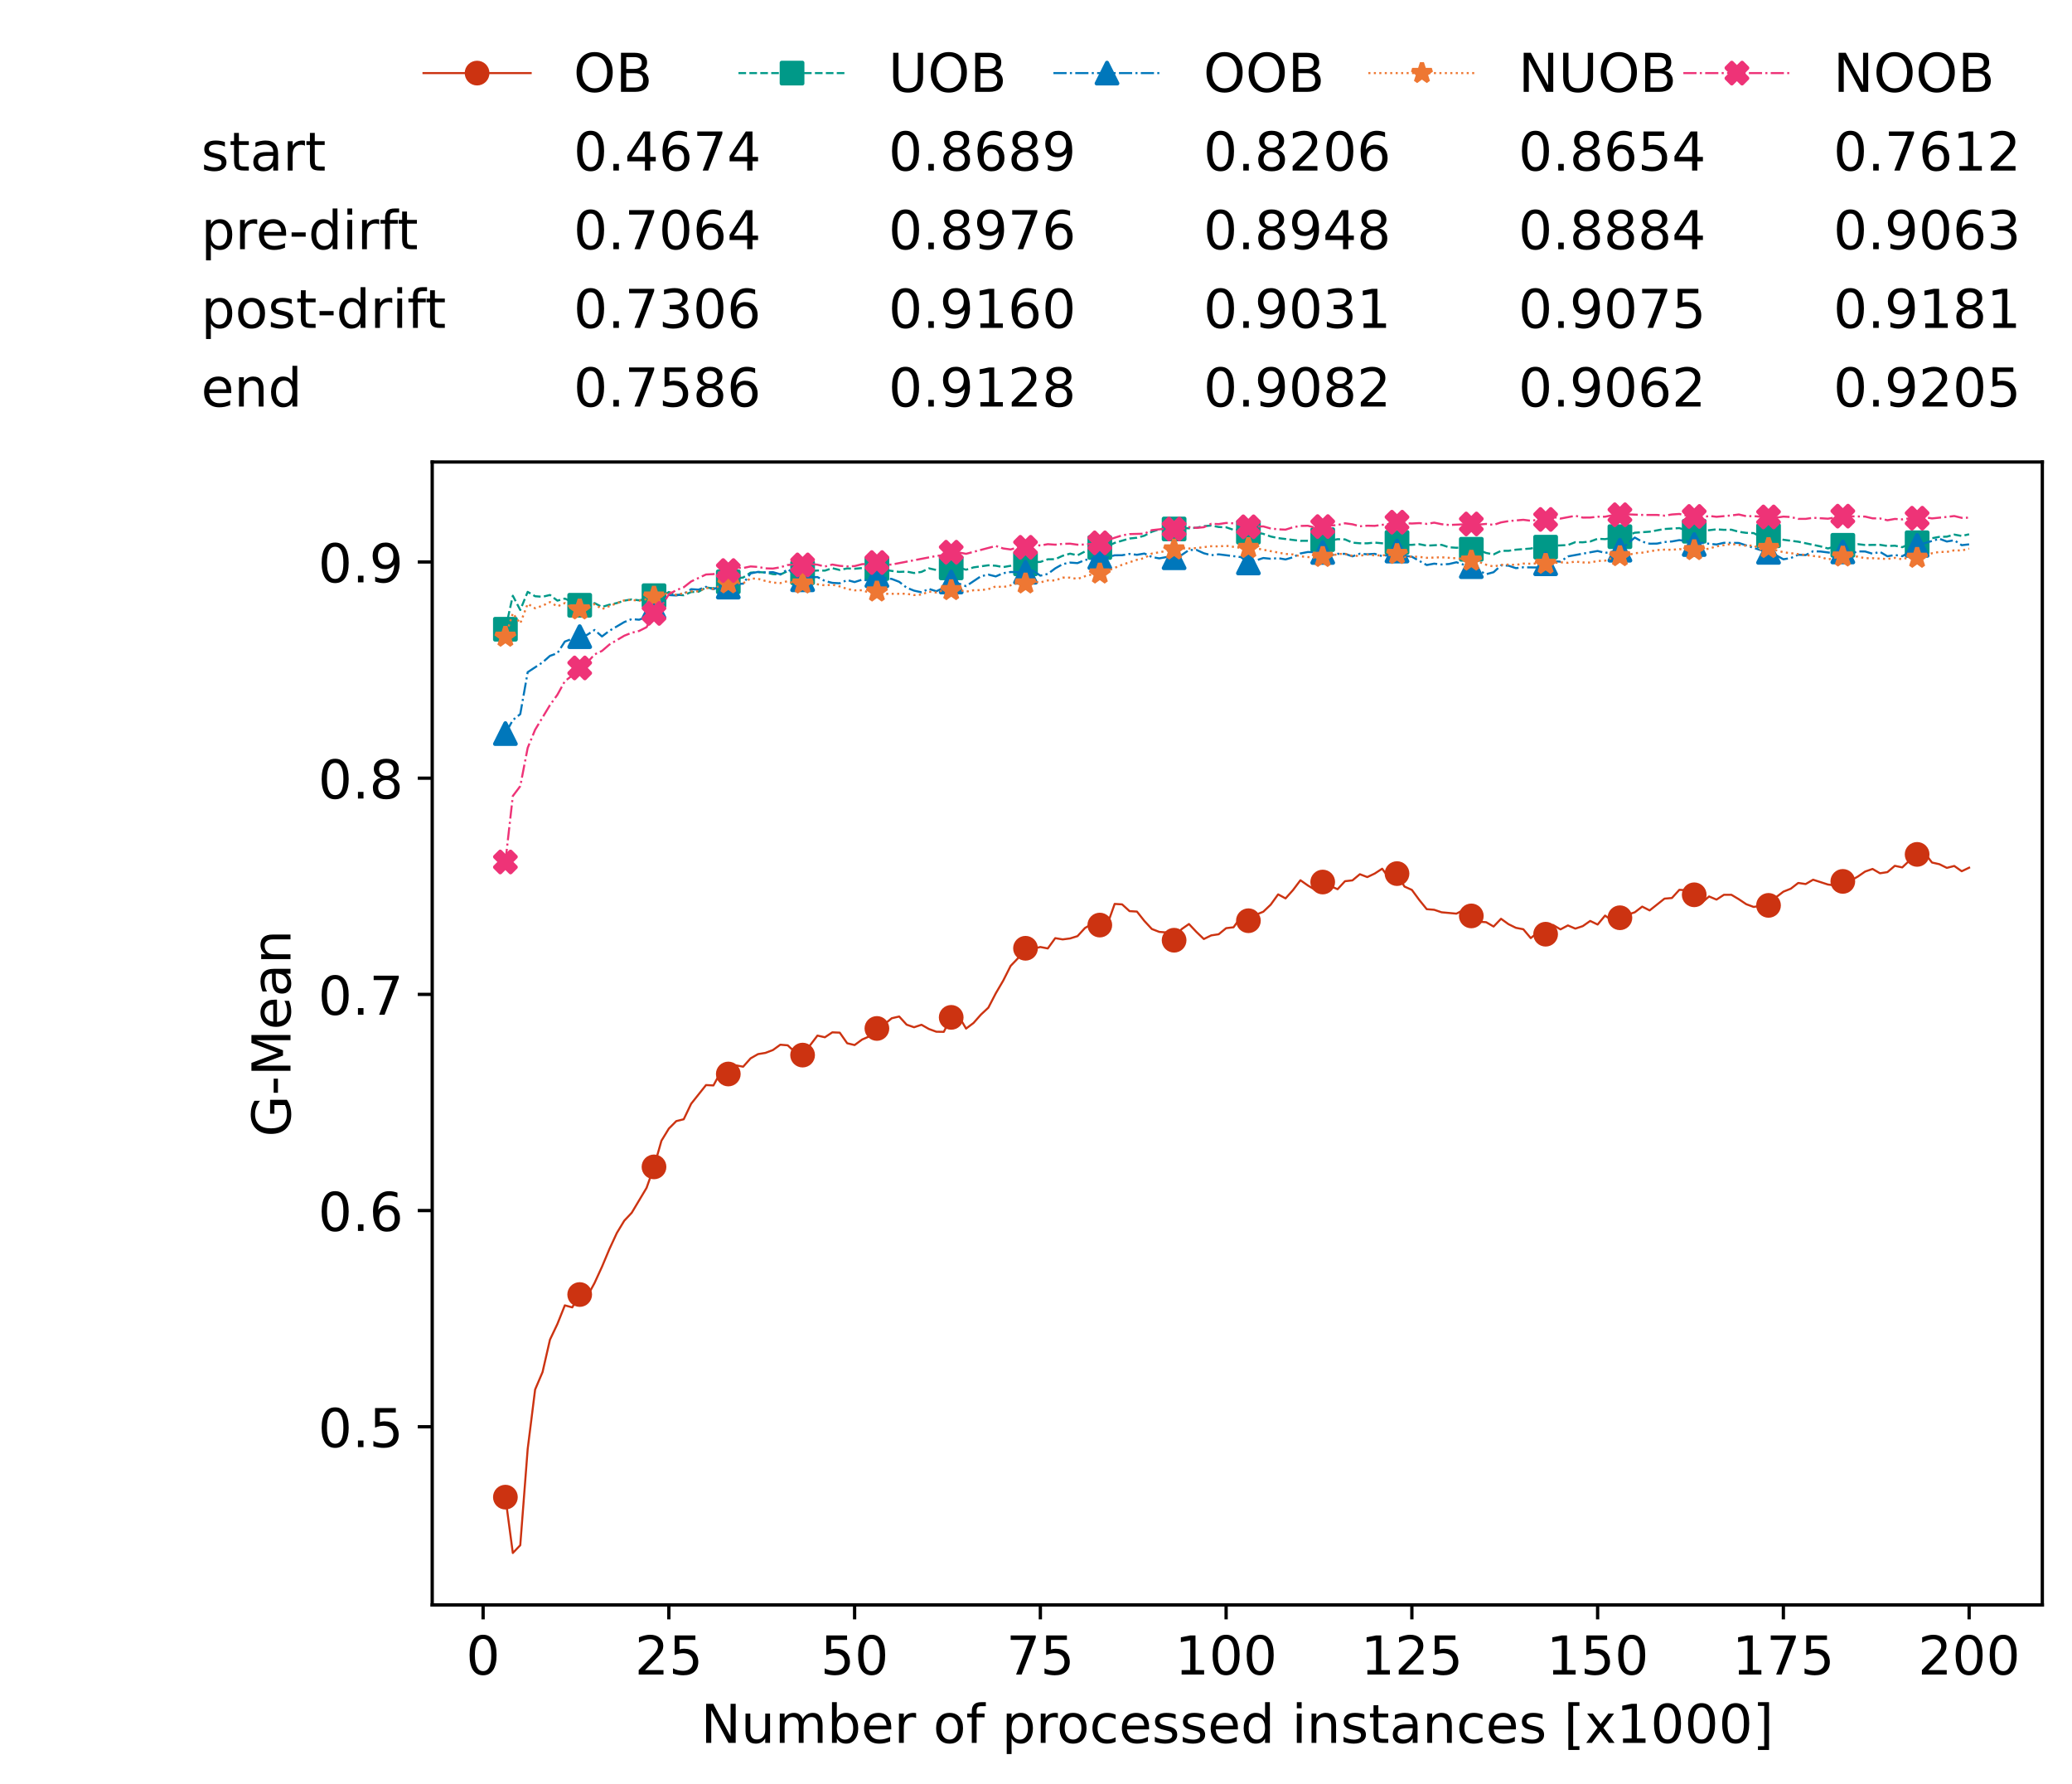 <?xml version="1.0" encoding="utf-8" standalone="no"?>
<!DOCTYPE svg PUBLIC "-//W3C//DTD SVG 1.1//EN"
  "http://www.w3.org/Graphics/SVG/1.1/DTD/svg11.dtd">
<!-- Created with matplotlib (https://matplotlib.org/) -->
<svg height="432.615pt" version="1.1" viewBox="0 0 502.65 432.615" width="502.65pt" xmlns="http://www.w3.org/2000/svg" xmlns:xlink="http://www.w3.org/1999/xlink">
 <defs>
  <style type="text/css">*{stroke-linecap:butt;stroke-linejoin:round;}</style>
 </defs>
 <g id="figure_1">
  <g id="patch_1">
   <path d="M 0 432.615 
L 502.65 432.615 
L 502.65 0 
L 0 0 
z
" style="fill:#ffffff;"/>
  </g>
  <g id="axes_1">
   <g id="patch_2">
    <path d="M 104.85 389.252 
L 495.45 389.252 
L 495.45 112.052 
L 104.85 112.052 
z
" style="fill:#ffffff;"/>
   </g>
   <g id="matplotlib.axis_1">
    <g id="xtick_1">
     <g id="line2d_1">
      <defs>
       <path d="M 0 0 
L 0 3.5 
" id="mff232f203a" style="stroke:#000000;stroke-width:0.8;"/>
      </defs>
      <g>
       <use style="stroke:#000000;stroke-width:0.8;" x="117.197" xlink:href="#mff232f203a" y="389.252"/>
      </g>
     </g>
     <g id="text_1">
      <!-- 0 -->
      <g transform="translate(113.061 406.13)scale(0.13 -0.13)">
       <defs>
        <path d="M 31.781 66.406 
Q 24.172 66.406 20.328 58.906 
Q 16.5 51.422 16.5 36.375 
Q 16.5 21.391 20.328 13.891 
Q 24.172 6.391 31.781 6.391 
Q 39.453 6.391 43.281 13.891 
Q 47.125 21.391 47.125 36.375 
Q 47.125 51.422 43.281 58.906 
Q 39.453 66.406 31.781 66.406 
z
M 31.781 74.219 
Q 44.047 74.219 50.516 64.516 
Q 56.984 54.828 56.984 36.375 
Q 56.984 17.969 50.516 8.266 
Q 44.047 -1.422 31.781 -1.422 
Q 19.531 -1.422 13.062 8.266 
Q 6.594 17.969 6.594 36.375 
Q 6.594 54.828 13.062 64.516 
Q 19.531 74.219 31.781 74.219 
z
" id="DejaVuSans-48"/>
       </defs>
       <use xlink:href="#DejaVuSans-48"/>
      </g>
     </g>
    </g>
    <g id="xtick_2">
     <g id="line2d_2">
      <g>
       <use style="stroke:#000000;stroke-width:0.8;" x="162.259" xlink:href="#mff232f203a" y="389.252"/>
      </g>
     </g>
     <g id="text_2">
      <!-- 25 -->
      <g transform="translate(153.988 406.13)scale(0.13 -0.13)">
       <defs>
        <path d="M 19.188 8.297 
L 53.609 8.297 
L 53.609 0 
L 7.328 0 
L 7.328 8.297 
Q 12.938 14.109 22.625 23.891 
Q 32.328 33.688 34.812 36.531 
Q 39.547 41.844 41.422 45.531 
Q 43.312 49.219 43.312 52.781 
Q 43.312 58.594 39.234 62.25 
Q 35.156 65.922 28.609 65.922 
Q 23.969 65.922 18.812 64.312 
Q 13.672 62.703 7.812 59.422 
L 7.812 69.391 
Q 13.766 71.781 18.938 73 
Q 24.125 74.219 28.422 74.219 
Q 39.75 74.219 46.484 68.547 
Q 53.219 62.891 53.219 53.422 
Q 53.219 48.922 51.531 44.891 
Q 49.859 40.875 45.406 35.406 
Q 44.188 33.984 37.641 27.219 
Q 31.109 20.453 19.188 8.297 
z
" id="DejaVuSans-50"/>
        <path d="M 10.797 72.906 
L 49.516 72.906 
L 49.516 64.594 
L 19.828 64.594 
L 19.828 46.734 
Q 21.969 47.469 24.109 47.828 
Q 26.266 48.188 28.422 48.188 
Q 40.625 48.188 47.75 41.5 
Q 54.891 34.812 54.891 23.391 
Q 54.891 11.625 47.562 5.094 
Q 40.234 -1.422 26.906 -1.422 
Q 22.312 -1.422 17.547 -0.641 
Q 12.797 0.141 7.719 1.703 
L 7.719 11.625 
Q 12.109 9.234 16.797 8.062 
Q 21.484 6.891 26.703 6.891 
Q 35.156 6.891 40.078 11.328 
Q 45.016 15.766 45.016 23.391 
Q 45.016 31 40.078 35.438 
Q 35.156 39.891 26.703 39.891 
Q 22.75 39.891 18.812 39.016 
Q 14.891 38.141 10.797 36.281 
z
" id="DejaVuSans-53"/>
       </defs>
       <use xlink:href="#DejaVuSans-50"/>
       <use x="63.623" xlink:href="#DejaVuSans-53"/>
      </g>
     </g>
    </g>
    <g id="xtick_3">
     <g id="line2d_3">
      <g>
       <use style="stroke:#000000;stroke-width:0.8;" x="207.322" xlink:href="#mff232f203a" y="389.252"/>
      </g>
     </g>
     <g id="text_3">
      <!-- 50 -->
      <g transform="translate(199.05 406.13)scale(0.13 -0.13)">
       <use xlink:href="#DejaVuSans-53"/>
       <use x="63.623" xlink:href="#DejaVuSans-48"/>
      </g>
     </g>
    </g>
    <g id="xtick_4">
     <g id="line2d_4">
      <g>
       <use style="stroke:#000000;stroke-width:0.8;" x="252.384" xlink:href="#mff232f203a" y="389.252"/>
      </g>
     </g>
     <g id="text_4">
      <!-- 75 -->
      <g transform="translate(244.113 406.13)scale(0.13 -0.13)">
       <defs>
        <path d="M 8.203 72.906 
L 55.078 72.906 
L 55.078 68.703 
L 28.609 0 
L 18.312 0 
L 43.219 64.594 
L 8.203 64.594 
z
" id="DejaVuSans-55"/>
       </defs>
       <use xlink:href="#DejaVuSans-55"/>
       <use x="63.623" xlink:href="#DejaVuSans-53"/>
      </g>
     </g>
    </g>
    <g id="xtick_5">
     <g id="line2d_5">
      <g>
       <use style="stroke:#000000;stroke-width:0.8;" x="297.446" xlink:href="#mff232f203a" y="389.252"/>
      </g>
     </g>
     <g id="text_5">
      <!-- 100 -->
      <g transform="translate(285.039 406.13)scale(0.13 -0.13)">
       <defs>
        <path d="M 12.406 8.297 
L 28.516 8.297 
L 28.516 63.922 
L 10.984 60.406 
L 10.984 69.391 
L 28.422 72.906 
L 38.281 72.906 
L 38.281 8.297 
L 54.391 8.297 
L 54.391 0 
L 12.406 0 
z
" id="DejaVuSans-49"/>
       </defs>
       <use xlink:href="#DejaVuSans-49"/>
       <use x="63.623" xlink:href="#DejaVuSans-48"/>
       <use x="127.246" xlink:href="#DejaVuSans-48"/>
      </g>
     </g>
    </g>
    <g id="xtick_6">
     <g id="line2d_6">
      <g>
       <use style="stroke:#000000;stroke-width:0.8;" x="342.509" xlink:href="#mff232f203a" y="389.252"/>
      </g>
     </g>
     <g id="text_6">
      <!-- 125 -->
      <g transform="translate(330.102 406.13)scale(0.13 -0.13)">
       <use xlink:href="#DejaVuSans-49"/>
       <use x="63.623" xlink:href="#DejaVuSans-50"/>
       <use x="127.246" xlink:href="#DejaVuSans-53"/>
      </g>
     </g>
    </g>
    <g id="xtick_7">
     <g id="line2d_7">
      <g>
       <use style="stroke:#000000;stroke-width:0.8;" x="387.571" xlink:href="#mff232f203a" y="389.252"/>
      </g>
     </g>
     <g id="text_7">
      <!-- 150 -->
      <g transform="translate(375.164 406.13)scale(0.13 -0.13)">
       <use xlink:href="#DejaVuSans-49"/>
       <use x="63.623" xlink:href="#DejaVuSans-53"/>
       <use x="127.246" xlink:href="#DejaVuSans-48"/>
      </g>
     </g>
    </g>
    <g id="xtick_8">
     <g id="line2d_8">
      <g>
       <use style="stroke:#000000;stroke-width:0.8;" x="432.633" xlink:href="#mff232f203a" y="389.252"/>
      </g>
     </g>
     <g id="text_8">
      <!-- 175 -->
      <g transform="translate(420.226 406.13)scale(0.13 -0.13)">
       <use xlink:href="#DejaVuSans-49"/>
       <use x="63.623" xlink:href="#DejaVuSans-55"/>
       <use x="127.246" xlink:href="#DejaVuSans-53"/>
      </g>
     </g>
    </g>
    <g id="xtick_9">
     <g id="line2d_9">
      <g>
       <use style="stroke:#000000;stroke-width:0.8;" x="477.695" xlink:href="#mff232f203a" y="389.252"/>
      </g>
     </g>
     <g id="text_9">
      <!-- 200 -->
      <g transform="translate(465.289 406.13)scale(0.13 -0.13)">
       <use xlink:href="#DejaVuSans-50"/>
       <use x="63.623" xlink:href="#DejaVuSans-48"/>
       <use x="127.246" xlink:href="#DejaVuSans-48"/>
      </g>
     </g>
    </g>
    <g id="text_10">
     <!-- Number of processed instances [x1000] -->
     <g transform="translate(170.025 422.711)scale(0.13 -0.13)">
      <defs>
       <path d="M 9.812 72.906 
L 23.094 72.906 
L 55.422 11.922 
L 55.422 72.906 
L 64.984 72.906 
L 64.984 0 
L 51.703 0 
L 19.391 60.984 
L 19.391 0 
L 9.812 0 
z
" id="DejaVuSans-78"/>
       <path d="M 8.5 21.578 
L 8.5 54.688 
L 17.484 54.688 
L 17.484 21.922 
Q 17.484 14.156 20.5 10.266 
Q 23.531 6.391 29.594 6.391 
Q 36.859 6.391 41.078 11.031 
Q 45.312 15.672 45.312 23.688 
L 45.312 54.688 
L 54.297 54.688 
L 54.297 0 
L 45.312 0 
L 45.312 8.406 
Q 42.047 3.422 37.719 1 
Q 33.406 -1.422 27.688 -1.422 
Q 18.266 -1.422 13.375 4.438 
Q 8.5 10.297 8.5 21.578 
z
M 31.109 56 
z
" id="DejaVuSans-117"/>
       <path d="M 52 44.188 
Q 55.375 50.25 60.062 53.125 
Q 64.75 56 71.094 56 
Q 79.641 56 84.281 50.016 
Q 88.922 44.047 88.922 33.016 
L 88.922 0 
L 79.891 0 
L 79.891 32.719 
Q 79.891 40.578 77.094 44.375 
Q 74.312 48.188 68.609 48.188 
Q 61.625 48.188 57.562 43.547 
Q 53.516 38.922 53.516 30.906 
L 53.516 0 
L 44.484 0 
L 44.484 32.719 
Q 44.484 40.625 41.703 44.406 
Q 38.922 48.188 33.109 48.188 
Q 26.219 48.188 22.156 43.531 
Q 18.109 38.875 18.109 30.906 
L 18.109 0 
L 9.078 0 
L 9.078 54.688 
L 18.109 54.688 
L 18.109 46.188 
Q 21.188 51.219 25.484 53.609 
Q 29.781 56 35.688 56 
Q 41.656 56 45.828 52.969 
Q 50 49.953 52 44.188 
z
" id="DejaVuSans-109"/>
       <path d="M 48.688 27.297 
Q 48.688 37.203 44.609 42.844 
Q 40.531 48.484 33.406 48.484 
Q 26.266 48.484 22.188 42.844 
Q 18.109 37.203 18.109 27.297 
Q 18.109 17.391 22.188 11.75 
Q 26.266 6.109 33.406 6.109 
Q 40.531 6.109 44.609 11.75 
Q 48.688 17.391 48.688 27.297 
z
M 18.109 46.391 
Q 20.953 51.266 25.266 53.625 
Q 29.594 56 35.594 56 
Q 45.562 56 51.781 48.094 
Q 58.016 40.188 58.016 27.297 
Q 58.016 14.406 51.781 6.484 
Q 45.562 -1.422 35.594 -1.422 
Q 29.594 -1.422 25.266 0.953 
Q 20.953 3.328 18.109 8.203 
L 18.109 0 
L 9.078 0 
L 9.078 75.984 
L 18.109 75.984 
z
" id="DejaVuSans-98"/>
       <path d="M 56.203 29.594 
L 56.203 25.203 
L 14.891 25.203 
Q 15.484 15.922 20.484 11.062 
Q 25.484 6.203 34.422 6.203 
Q 39.594 6.203 44.453 7.469 
Q 49.312 8.734 54.109 11.281 
L 54.109 2.781 
Q 49.266 0.734 44.188 -0.344 
Q 39.109 -1.422 33.891 -1.422 
Q 20.797 -1.422 13.156 6.188 
Q 5.516 13.812 5.516 26.812 
Q 5.516 40.234 12.766 48.109 
Q 20.016 56 32.328 56 
Q 43.359 56 49.781 48.891 
Q 56.203 41.797 56.203 29.594 
z
M 47.219 32.234 
Q 47.125 39.594 43.094 43.984 
Q 39.062 48.391 32.422 48.391 
Q 24.906 48.391 20.391 44.141 
Q 15.875 39.891 15.188 32.172 
z
" id="DejaVuSans-101"/>
       <path d="M 41.109 46.297 
Q 39.594 47.172 37.812 47.578 
Q 36.031 48 33.891 48 
Q 26.266 48 22.188 43.047 
Q 18.109 38.094 18.109 28.812 
L 18.109 0 
L 9.078 0 
L 9.078 54.688 
L 18.109 54.688 
L 18.109 46.188 
Q 20.953 51.172 25.484 53.578 
Q 30.031 56 36.531 56 
Q 37.453 56 38.578 55.875 
Q 39.703 55.766 41.062 55.516 
z
" id="DejaVuSans-114"/>
       <path id="DejaVuSans-32"/>
       <path d="M 30.609 48.391 
Q 23.391 48.391 19.188 42.75 
Q 14.984 37.109 14.984 27.297 
Q 14.984 17.484 19.156 11.844 
Q 23.344 6.203 30.609 6.203 
Q 37.797 6.203 41.984 11.859 
Q 46.188 17.531 46.188 27.297 
Q 46.188 37.016 41.984 42.703 
Q 37.797 48.391 30.609 48.391 
z
M 30.609 56 
Q 42.328 56 49.016 48.375 
Q 55.719 40.766 55.719 27.297 
Q 55.719 13.875 49.016 6.219 
Q 42.328 -1.422 30.609 -1.422 
Q 18.844 -1.422 12.172 6.219 
Q 5.516 13.875 5.516 27.297 
Q 5.516 40.766 12.172 48.375 
Q 18.844 56 30.609 56 
z
" id="DejaVuSans-111"/>
       <path d="M 37.109 75.984 
L 37.109 68.5 
L 28.516 68.5 
Q 23.688 68.5 21.797 66.547 
Q 19.922 64.594 19.922 59.516 
L 19.922 54.688 
L 34.719 54.688 
L 34.719 47.703 
L 19.922 47.703 
L 19.922 0 
L 10.891 0 
L 10.891 47.703 
L 2.297 47.703 
L 2.297 54.688 
L 10.891 54.688 
L 10.891 58.5 
Q 10.891 67.625 15.141 71.797 
Q 19.391 75.984 28.609 75.984 
z
" id="DejaVuSans-102"/>
       <path d="M 18.109 8.203 
L 18.109 -20.797 
L 9.078 -20.797 
L 9.078 54.688 
L 18.109 54.688 
L 18.109 46.391 
Q 20.953 51.266 25.266 53.625 
Q 29.594 56 35.594 56 
Q 45.562 56 51.781 48.094 
Q 58.016 40.188 58.016 27.297 
Q 58.016 14.406 51.781 6.484 
Q 45.562 -1.422 35.594 -1.422 
Q 29.594 -1.422 25.266 0.953 
Q 20.953 3.328 18.109 8.203 
z
M 48.688 27.297 
Q 48.688 37.203 44.609 42.844 
Q 40.531 48.484 33.406 48.484 
Q 26.266 48.484 22.188 42.844 
Q 18.109 37.203 18.109 27.297 
Q 18.109 17.391 22.188 11.75 
Q 26.266 6.109 33.406 6.109 
Q 40.531 6.109 44.609 11.75 
Q 48.688 17.391 48.688 27.297 
z
" id="DejaVuSans-112"/>
       <path d="M 48.781 52.594 
L 48.781 44.188 
Q 44.969 46.297 41.141 47.344 
Q 37.312 48.391 33.406 48.391 
Q 24.656 48.391 19.812 42.844 
Q 14.984 37.312 14.984 27.297 
Q 14.984 17.281 19.812 11.734 
Q 24.656 6.203 33.406 6.203 
Q 37.312 6.203 41.141 7.25 
Q 44.969 8.297 48.781 10.406 
L 48.781 2.094 
Q 45.016 0.344 40.984 -0.531 
Q 36.969 -1.422 32.422 -1.422 
Q 20.062 -1.422 12.781 6.344 
Q 5.516 14.109 5.516 27.297 
Q 5.516 40.672 12.859 48.328 
Q 20.219 56 33.016 56 
Q 37.156 56 41.109 55.141 
Q 45.062 54.297 48.781 52.594 
z
" id="DejaVuSans-99"/>
       <path d="M 44.281 53.078 
L 44.281 44.578 
Q 40.484 46.531 36.375 47.5 
Q 32.281 48.484 27.875 48.484 
Q 21.188 48.484 17.844 46.438 
Q 14.5 44.391 14.5 40.281 
Q 14.5 37.156 16.891 35.375 
Q 19.281 33.594 26.516 31.984 
L 29.594 31.297 
Q 39.156 29.25 43.188 25.516 
Q 47.219 21.781 47.219 15.094 
Q 47.219 7.469 41.188 3.016 
Q 35.156 -1.422 24.609 -1.422 
Q 20.219 -1.422 15.453 -0.562 
Q 10.688 0.297 5.422 2 
L 5.422 11.281 
Q 10.406 8.688 15.234 7.391 
Q 20.062 6.109 24.812 6.109 
Q 31.156 6.109 34.562 8.281 
Q 37.984 10.453 37.984 14.406 
Q 37.984 18.062 35.516 20.016 
Q 33.062 21.969 24.703 23.781 
L 21.578 24.516 
Q 13.234 26.266 9.516 29.906 
Q 5.812 33.547 5.812 39.891 
Q 5.812 47.609 11.281 51.797 
Q 16.75 56 26.812 56 
Q 31.781 56 36.172 55.266 
Q 40.578 54.547 44.281 53.078 
z
" id="DejaVuSans-115"/>
       <path d="M 45.406 46.391 
L 45.406 75.984 
L 54.391 75.984 
L 54.391 0 
L 45.406 0 
L 45.406 8.203 
Q 42.578 3.328 38.25 0.953 
Q 33.938 -1.422 27.875 -1.422 
Q 17.969 -1.422 11.734 6.484 
Q 5.516 14.406 5.516 27.297 
Q 5.516 40.188 11.734 48.094 
Q 17.969 56 27.875 56 
Q 33.938 56 38.25 53.625 
Q 42.578 51.266 45.406 46.391 
z
M 14.797 27.297 
Q 14.797 17.391 18.875 11.75 
Q 22.953 6.109 30.078 6.109 
Q 37.203 6.109 41.297 11.75 
Q 45.406 17.391 45.406 27.297 
Q 45.406 37.203 41.297 42.844 
Q 37.203 48.484 30.078 48.484 
Q 22.953 48.484 18.875 42.844 
Q 14.797 37.203 14.797 27.297 
z
" id="DejaVuSans-100"/>
       <path d="M 9.422 54.688 
L 18.406 54.688 
L 18.406 0 
L 9.422 0 
z
M 9.422 75.984 
L 18.406 75.984 
L 18.406 64.594 
L 9.422 64.594 
z
" id="DejaVuSans-105"/>
       <path d="M 54.891 33.016 
L 54.891 0 
L 45.906 0 
L 45.906 32.719 
Q 45.906 40.484 42.875 44.328 
Q 39.844 48.188 33.797 48.188 
Q 26.516 48.188 22.312 43.547 
Q 18.109 38.922 18.109 30.906 
L 18.109 0 
L 9.078 0 
L 9.078 54.688 
L 18.109 54.688 
L 18.109 46.188 
Q 21.344 51.125 25.703 53.562 
Q 30.078 56 35.797 56 
Q 45.219 56 50.047 50.172 
Q 54.891 44.344 54.891 33.016 
z
" id="DejaVuSans-110"/>
       <path d="M 18.312 70.219 
L 18.312 54.688 
L 36.812 54.688 
L 36.812 47.703 
L 18.312 47.703 
L 18.312 18.016 
Q 18.312 11.328 20.141 9.422 
Q 21.969 7.516 27.594 7.516 
L 36.812 7.516 
L 36.812 0 
L 27.594 0 
Q 17.188 0 13.234 3.875 
Q 9.281 7.766 9.281 18.016 
L 9.281 47.703 
L 2.688 47.703 
L 2.688 54.688 
L 9.281 54.688 
L 9.281 70.219 
z
" id="DejaVuSans-116"/>
       <path d="M 34.281 27.484 
Q 23.391 27.484 19.188 25 
Q 14.984 22.516 14.984 16.5 
Q 14.984 11.719 18.141 8.906 
Q 21.297 6.109 26.703 6.109 
Q 34.188 6.109 38.703 11.406 
Q 43.219 16.703 43.219 25.484 
L 43.219 27.484 
z
M 52.203 31.203 
L 52.203 0 
L 43.219 0 
L 43.219 8.297 
Q 40.141 3.328 35.547 0.953 
Q 30.953 -1.422 24.312 -1.422 
Q 15.922 -1.422 10.953 3.297 
Q 6 8.016 6 15.922 
Q 6 25.141 12.172 29.828 
Q 18.359 34.516 30.609 34.516 
L 43.219 34.516 
L 43.219 35.406 
Q 43.219 41.609 39.141 45 
Q 35.062 48.391 27.688 48.391 
Q 23 48.391 18.547 47.266 
Q 14.109 46.141 10.016 43.891 
L 10.016 52.203 
Q 14.938 54.109 19.578 55.047 
Q 24.219 56 28.609 56 
Q 40.484 56 46.344 49.844 
Q 52.203 43.703 52.203 31.203 
z
" id="DejaVuSans-97"/>
       <path d="M 8.594 75.984 
L 29.297 75.984 
L 29.297 69 
L 17.578 69 
L 17.578 -6.203 
L 29.297 -6.203 
L 29.297 -13.188 
L 8.594 -13.188 
z
" id="DejaVuSans-91"/>
       <path d="M 54.891 54.688 
L 35.109 28.078 
L 55.906 0 
L 45.312 0 
L 29.391 21.484 
L 13.484 0 
L 2.875 0 
L 24.125 28.609 
L 4.688 54.688 
L 15.281 54.688 
L 29.781 35.203 
L 44.281 54.688 
z
" id="DejaVuSans-120"/>
       <path d="M 30.422 75.984 
L 30.422 -13.188 
L 9.719 -13.188 
L 9.719 -6.203 
L 21.391 -6.203 
L 21.391 69 
L 9.719 69 
L 9.719 75.984 
z
" id="DejaVuSans-93"/>
      </defs>
      <use xlink:href="#DejaVuSans-78"/>
      <use x="74.805" xlink:href="#DejaVuSans-117"/>
      <use x="138.184" xlink:href="#DejaVuSans-109"/>
      <use x="235.596" xlink:href="#DejaVuSans-98"/>
      <use x="299.072" xlink:href="#DejaVuSans-101"/>
      <use x="360.596" xlink:href="#DejaVuSans-114"/>
      <use x="401.709" xlink:href="#DejaVuSans-32"/>
      <use x="433.496" xlink:href="#DejaVuSans-111"/>
      <use x="494.678" xlink:href="#DejaVuSans-102"/>
      <use x="529.883" xlink:href="#DejaVuSans-32"/>
      <use x="561.67" xlink:href="#DejaVuSans-112"/>
      <use x="625.146" xlink:href="#DejaVuSans-114"/>
      <use x="664.01" xlink:href="#DejaVuSans-111"/>
      <use x="725.191" xlink:href="#DejaVuSans-99"/>
      <use x="780.172" xlink:href="#DejaVuSans-101"/>
      <use x="841.695" xlink:href="#DejaVuSans-115"/>
      <use x="893.795" xlink:href="#DejaVuSans-115"/>
      <use x="945.895" xlink:href="#DejaVuSans-101"/>
      <use x="1007.418" xlink:href="#DejaVuSans-100"/>
      <use x="1070.895" xlink:href="#DejaVuSans-32"/>
      <use x="1102.682" xlink:href="#DejaVuSans-105"/>
      <use x="1130.465" xlink:href="#DejaVuSans-110"/>
      <use x="1193.844" xlink:href="#DejaVuSans-115"/>
      <use x="1245.943" xlink:href="#DejaVuSans-116"/>
      <use x="1285.152" xlink:href="#DejaVuSans-97"/>
      <use x="1346.432" xlink:href="#DejaVuSans-110"/>
      <use x="1409.811" xlink:href="#DejaVuSans-99"/>
      <use x="1464.791" xlink:href="#DejaVuSans-101"/>
      <use x="1526.314" xlink:href="#DejaVuSans-115"/>
      <use x="1578.414" xlink:href="#DejaVuSans-32"/>
      <use x="1610.201" xlink:href="#DejaVuSans-91"/>
      <use x="1649.215" xlink:href="#DejaVuSans-120"/>
      <use x="1708.395" xlink:href="#DejaVuSans-49"/>
      <use x="1772.018" xlink:href="#DejaVuSans-48"/>
      <use x="1835.641" xlink:href="#DejaVuSans-48"/>
      <use x="1899.264" xlink:href="#DejaVuSans-48"/>
      <use x="1962.887" xlink:href="#DejaVuSans-93"/>
     </g>
    </g>
   </g>
   <g id="matplotlib.axis_2">
    <g id="ytick_1">
     <g id="line2d_10">
      <defs>
       <path d="M 0 0 
L -3.5 0 
" id="m7fb76114be" style="stroke:#000000;stroke-width:0.8;"/>
      </defs>
      <g>
       <use style="stroke:#000000;stroke-width:0.8;" x="104.85" xlink:href="#m7fb76114be" y="346.04"/>
      </g>
     </g>
     <g id="text_11">
      <!-- 0.5 -->
      <g transform="translate(77.176 350.979)scale(0.13 -0.13)">
       <defs>
        <path d="M 10.688 12.406 
L 21 12.406 
L 21 0 
L 10.688 0 
z
" id="DejaVuSans-46"/>
       </defs>
       <use xlink:href="#DejaVuSans-48"/>
       <use x="63.623" xlink:href="#DejaVuSans-46"/>
       <use x="95.41" xlink:href="#DejaVuSans-53"/>
      </g>
     </g>
    </g>
    <g id="ytick_2">
     <g id="line2d_11">
      <g>
       <use style="stroke:#000000;stroke-width:0.8;" x="104.85" xlink:href="#m7fb76114be" y="293.605"/>
      </g>
     </g>
     <g id="text_12">
      <!-- 0.6 -->
      <g transform="translate(77.176 298.544)scale(0.13 -0.13)">
       <defs>
        <path d="M 33.016 40.375 
Q 26.375 40.375 22.484 35.828 
Q 18.609 31.297 18.609 23.391 
Q 18.609 15.531 22.484 10.953 
Q 26.375 6.391 33.016 6.391 
Q 39.656 6.391 43.531 10.953 
Q 47.406 15.531 47.406 23.391 
Q 47.406 31.297 43.531 35.828 
Q 39.656 40.375 33.016 40.375 
z
M 52.594 71.297 
L 52.594 62.312 
Q 48.875 64.062 45.094 64.984 
Q 41.312 65.922 37.594 65.922 
Q 27.828 65.922 22.672 59.328 
Q 17.531 52.734 16.797 39.406 
Q 19.672 43.656 24.016 45.922 
Q 28.375 48.188 33.594 48.188 
Q 44.578 48.188 50.953 41.516 
Q 57.328 34.859 57.328 23.391 
Q 57.328 12.156 50.688 5.359 
Q 44.047 -1.422 33.016 -1.422 
Q 20.359 -1.422 13.672 8.266 
Q 6.984 17.969 6.984 36.375 
Q 6.984 53.656 15.188 63.938 
Q 23.391 74.219 37.203 74.219 
Q 40.922 74.219 44.703 73.484 
Q 48.484 72.75 52.594 71.297 
z
" id="DejaVuSans-54"/>
       </defs>
       <use xlink:href="#DejaVuSans-48"/>
       <use x="63.623" xlink:href="#DejaVuSans-46"/>
       <use x="95.41" xlink:href="#DejaVuSans-54"/>
      </g>
     </g>
    </g>
    <g id="ytick_3">
     <g id="line2d_12">
      <g>
       <use style="stroke:#000000;stroke-width:0.8;" x="104.85" xlink:href="#m7fb76114be" y="241.17"/>
      </g>
     </g>
     <g id="text_13">
      <!-- 0.7 -->
      <g transform="translate(77.176 246.109)scale(0.13 -0.13)">
       <use xlink:href="#DejaVuSans-48"/>
       <use x="63.623" xlink:href="#DejaVuSans-46"/>
       <use x="95.41" xlink:href="#DejaVuSans-55"/>
      </g>
     </g>
    </g>
    <g id="ytick_4">
     <g id="line2d_13">
      <g>
       <use style="stroke:#000000;stroke-width:0.8;" x="104.85" xlink:href="#m7fb76114be" y="188.734"/>
      </g>
     </g>
     <g id="text_14">
      <!-- 0.8 -->
      <g transform="translate(77.176 193.673)scale(0.13 -0.13)">
       <defs>
        <path d="M 31.781 34.625 
Q 24.75 34.625 20.719 30.859 
Q 16.703 27.094 16.703 20.516 
Q 16.703 13.922 20.719 10.156 
Q 24.75 6.391 31.781 6.391 
Q 38.812 6.391 42.859 10.172 
Q 46.922 13.969 46.922 20.516 
Q 46.922 27.094 42.891 30.859 
Q 38.875 34.625 31.781 34.625 
z
M 21.922 38.812 
Q 15.578 40.375 12.031 44.719 
Q 8.5 49.078 8.5 55.328 
Q 8.5 64.062 14.719 69.141 
Q 20.953 74.219 31.781 74.219 
Q 42.672 74.219 48.875 69.141 
Q 55.078 64.062 55.078 55.328 
Q 55.078 49.078 51.531 44.719 
Q 48 40.375 41.703 38.812 
Q 48.828 37.156 52.797 32.312 
Q 56.781 27.484 56.781 20.516 
Q 56.781 9.906 50.312 4.234 
Q 43.844 -1.422 31.781 -1.422 
Q 19.734 -1.422 13.25 4.234 
Q 6.781 9.906 6.781 20.516 
Q 6.781 27.484 10.781 32.312 
Q 14.797 37.156 21.922 38.812 
z
M 18.312 54.391 
Q 18.312 48.734 21.844 45.562 
Q 25.391 42.391 31.781 42.391 
Q 38.141 42.391 41.719 45.562 
Q 45.312 48.734 45.312 54.391 
Q 45.312 60.062 41.719 63.234 
Q 38.141 66.406 31.781 66.406 
Q 25.391 66.406 21.844 63.234 
Q 18.312 60.062 18.312 54.391 
z
" id="DejaVuSans-56"/>
       </defs>
       <use xlink:href="#DejaVuSans-48"/>
       <use x="63.623" xlink:href="#DejaVuSans-46"/>
       <use x="95.41" xlink:href="#DejaVuSans-56"/>
      </g>
     </g>
    </g>
    <g id="ytick_5">
     <g id="line2d_14">
      <g>
       <use style="stroke:#000000;stroke-width:0.8;" x="104.85" xlink:href="#m7fb76114be" y="136.299"/>
      </g>
     </g>
     <g id="text_15">
      <!-- 0.9 -->
      <g transform="translate(77.176 141.238)scale(0.13 -0.13)">
       <defs>
        <path d="M 10.984 1.516 
L 10.984 10.5 
Q 14.703 8.734 18.5 7.812 
Q 22.312 6.891 25.984 6.891 
Q 35.75 6.891 40.891 13.453 
Q 46.047 20.016 46.781 33.406 
Q 43.953 29.203 39.594 26.953 
Q 35.25 24.703 29.984 24.703 
Q 19.047 24.703 12.672 31.312 
Q 6.297 37.938 6.297 49.422 
Q 6.297 60.641 12.938 67.422 
Q 19.578 74.219 30.609 74.219 
Q 43.266 74.219 49.922 64.516 
Q 56.594 54.828 56.594 36.375 
Q 56.594 19.141 48.406 8.859 
Q 40.234 -1.422 26.422 -1.422 
Q 22.703 -1.422 18.891 -0.688 
Q 15.094 0.047 10.984 1.516 
z
M 30.609 32.422 
Q 37.25 32.422 41.125 36.953 
Q 45.016 41.5 45.016 49.422 
Q 45.016 57.281 41.125 61.844 
Q 37.25 66.406 30.609 66.406 
Q 23.969 66.406 20.094 61.844 
Q 16.219 57.281 16.219 49.422 
Q 16.219 41.5 20.094 36.953 
Q 23.969 32.422 30.609 32.422 
z
" id="DejaVuSans-57"/>
       </defs>
       <use xlink:href="#DejaVuSans-48"/>
       <use x="63.623" xlink:href="#DejaVuSans-46"/>
       <use x="95.41" xlink:href="#DejaVuSans-57"/>
      </g>
     </g>
    </g>
    <g id="text_16">
     <!-- G-Mean -->
     <g transform="translate(70.472 275.744)rotate(-90)scale(0.13 -0.13)">
      <defs>
       <path d="M 59.516 10.406 
L 59.516 29.984 
L 43.406 29.984 
L 43.406 38.094 
L 69.281 38.094 
L 69.281 6.781 
Q 63.578 2.734 56.688 0.656 
Q 49.812 -1.422 42 -1.422 
Q 24.906 -1.422 15.25 8.562 
Q 5.609 18.562 5.609 36.375 
Q 5.609 54.25 15.25 64.234 
Q 24.906 74.219 42 74.219 
Q 49.125 74.219 55.547 72.453 
Q 61.969 70.703 67.391 67.281 
L 67.391 56.781 
Q 61.922 61.422 55.766 63.766 
Q 49.609 66.109 42.828 66.109 
Q 29.438 66.109 22.719 58.641 
Q 16.016 51.172 16.016 36.375 
Q 16.016 21.625 22.719 14.156 
Q 29.438 6.688 42.828 6.688 
Q 48.047 6.688 52.141 7.594 
Q 56.25 8.5 59.516 10.406 
z
" id="DejaVuSans-71"/>
       <path d="M 4.891 31.391 
L 31.203 31.391 
L 31.203 23.391 
L 4.891 23.391 
z
" id="DejaVuSans-45"/>
       <path d="M 9.812 72.906 
L 24.516 72.906 
L 43.109 23.297 
L 61.812 72.906 
L 76.516 72.906 
L 76.516 0 
L 66.891 0 
L 66.891 64.016 
L 48.094 14.016 
L 38.188 14.016 
L 19.391 64.016 
L 19.391 0 
L 9.812 0 
z
" id="DejaVuSans-77"/>
      </defs>
      <use xlink:href="#DejaVuSans-71"/>
      <use x="77.49" xlink:href="#DejaVuSans-45"/>
      <use x="113.574" xlink:href="#DejaVuSans-77"/>
      <use x="199.854" xlink:href="#DejaVuSans-101"/>
      <use x="261.377" xlink:href="#DejaVuSans-97"/>
      <use x="322.656" xlink:href="#DejaVuSans-110"/>
     </g>
    </g>
   </g>
   <g id="line2d_15"/>
   <g id="line2d_16"/>
   <g id="line2d_17"/>
   <g id="line2d_18"/>
   <g id="line2d_19"/>
   <g id="line2d_20">
    <path clip-path="url(#p824559c09c)" d="M 122.605 363.109 
L 124.407 376.652 
L 126.21 374.768 
L 128.012 351.423 
L 129.815 337.016 
L 131.617 332.777 
L 133.419 324.909 
L 135.222 321.111 
L 137.024 316.595 
L 138.827 317.081 
L 140.629 313.968 
L 142.432 314.48 
L 144.234 311.166 
L 146.037 307.229 
L 147.839 302.944 
L 149.642 299.038 
L 151.444 296.062 
L 153.247 294.143 
L 156.852 288.099 
L 158.654 283.011 
L 160.457 276.67 
L 162.259 273.717 
L 164.062 271.906 
L 165.864 271.462 
L 167.667 267.698 
L 171.272 263.168 
L 173.074 263.257 
L 174.877 259.943 
L 176.679 260.483 
L 178.482 258.378 
L 180.284 258.71 
L 182.087 256.687 
L 183.889 255.659 
L 185.692 255.36 
L 187.494 254.676 
L 189.297 253.379 
L 191.099 253.528 
L 192.902 255.214 
L 194.704 255.897 
L 198.309 251.164 
L 200.112 251.573 
L 201.914 250.379 
L 203.717 250.452 
L 205.519 253.024 
L 207.322 253.46 
L 209.124 252.131 
L 210.927 251.339 
L 212.729 249.436 
L 214.532 248.423 
L 216.334 246.958 
L 218.137 246.539 
L 219.939 248.515 
L 221.742 249.143 
L 223.544 248.542 
L 225.347 249.566 
L 227.149 250.228 
L 228.952 250.258 
L 230.754 246.747 
L 232.557 246.395 
L 234.359 249.469 
L 236.162 248.111 
L 237.964 246.075 
L 239.767 244.393 
L 241.569 240.912 
L 243.372 237.831 
L 245.174 234.256 
L 246.976 232.381 
L 248.779 229.989 
L 250.581 230.102 
L 252.384 229.681 
L 254.186 230.028 
L 255.989 227.533 
L 257.791 227.836 
L 259.594 227.603 
L 261.396 227.045 
L 263.199 225.079 
L 265.001 224.019 
L 266.804 224.364 
L 268.606 224.3 
L 270.409 219.231 
L 272.211 219.34 
L 274.014 220.979 
L 275.816 221.09 
L 277.619 223.366 
L 279.421 225.31 
L 281.224 226.011 
L 283.026 226.158 
L 284.829 228.037 
L 286.631 225.361 
L 288.434 224.105 
L 290.236 226.018 
L 292.039 227.741 
L 293.841 226.864 
L 295.644 226.589 
L 297.446 225.114 
L 299.249 224.896 
L 301.051 222.37 
L 302.854 223.307 
L 304.656 221.859 
L 306.459 221.128 
L 308.261 219.412 
L 310.064 216.916 
L 311.866 217.893 
L 313.669 215.878 
L 315.471 213.49 
L 317.274 214.754 
L 319.076 215.835 
L 320.879 213.923 
L 322.681 214.857 
L 324.484 215.664 
L 326.286 213.718 
L 328.089 213.522 
L 329.891 212.028 
L 331.694 212.721 
L 333.496 211.866 
L 335.299 210.694 
L 337.101 213.125 
L 338.904 211.878 
L 340.706 215.019 
L 342.509 215.831 
L 344.311 218.278 
L 346.114 220.505 
L 347.916 220.651 
L 349.719 221.261 
L 353.324 221.59 
L 355.126 220.637 
L 358.731 223.536 
L 360.533 223.665 
L 362.336 224.717 
L 364.138 222.837 
L 365.941 224.138 
L 367.743 225.027 
L 369.546 225.376 
L 371.348 227.523 
L 373.151 226.039 
L 374.953 226.576 
L 376.756 224.332 
L 378.558 225.407 
L 380.361 224.449 
L 382.163 225.219 
L 383.966 224.618 
L 385.768 223.362 
L 387.571 224.229 
L 389.373 222.062 
L 391.176 223.339 
L 394.781 221.859 
L 396.583 221.264 
L 398.386 219.883 
L 400.188 220.807 
L 403.793 217.95 
L 405.596 217.797 
L 407.398 215.809 
L 409.201 215.921 
L 411.003 217.019 
L 412.806 218.98 
L 414.608 217.421 
L 416.411 218.182 
L 418.213 217.016 
L 420.016 217.013 
L 421.818 218.089 
L 423.621 219.296 
L 425.423 219.963 
L 427.226 219.661 
L 429.028 219.586 
L 430.831 217.633 
L 432.633 216.258 
L 434.436 215.539 
L 436.238 214.144 
L 438.041 214.412 
L 439.843 213.361 
L 443.448 214.526 
L 445.251 214.763 
L 447.053 213.768 
L 448.856 213.627 
L 450.658 212.622 
L 452.461 211.383 
L 454.263 210.75 
L 456.066 211.798 
L 457.868 211.52 
L 459.671 209.99 
L 461.473 210.376 
L 463.276 208.664 
L 465.078 207.221 
L 466.881 206.851 
L 468.683 209.19 
L 470.485 209.599 
L 472.288 210.49 
L 474.09 210.028 
L 475.893 211.304 
L 477.695 210.445 
L 477.695 210.445 
" style="fill:none;stroke:#cc3311;stroke-linecap:square;stroke-width:0.5;"/>
    <defs>
     <path d="M 0 2.5 
C 0.663 2.5 1.299 2.237 1.768 1.768 
C 2.237 1.299 2.5 0.663 2.5 0 
C 2.5 -0.663 2.237 -1.299 1.768 -1.768 
C 1.299 -2.237 0.663 -2.5 0 -2.5 
C -0.663 -2.5 -1.299 -2.237 -1.768 -1.768 
C -2.237 -1.299 -2.5 -0.663 -2.5 0 
C -2.5 0.663 -2.237 1.299 -1.768 1.768 
C -1.299 2.237 -0.663 2.5 0 2.5 
z
" id="mde51446c30" style="stroke:#cc3311;"/>
    </defs>
    <g clip-path="url(#p824559c09c)">
     <use style="fill:#cc3311;stroke:#cc3311;" x="122.605" xlink:href="#mde51446c30" y="363.109"/>
     <use style="fill:#cc3311;stroke:#cc3311;" x="140.629" xlink:href="#mde51446c30" y="313.968"/>
     <use style="fill:#cc3311;stroke:#cc3311;" x="158.654" xlink:href="#mde51446c30" y="283.011"/>
     <use style="fill:#cc3311;stroke:#cc3311;" x="176.679" xlink:href="#mde51446c30" y="260.483"/>
     <use style="fill:#cc3311;stroke:#cc3311;" x="194.704" xlink:href="#mde51446c30" y="255.897"/>
     <use style="fill:#cc3311;stroke:#cc3311;" x="212.729" xlink:href="#mde51446c30" y="249.436"/>
     <use style="fill:#cc3311;stroke:#cc3311;" x="230.754" xlink:href="#mde51446c30" y="246.747"/>
     <use style="fill:#cc3311;stroke:#cc3311;" x="248.779" xlink:href="#mde51446c30" y="229.989"/>
     <use style="fill:#cc3311;stroke:#cc3311;" x="266.804" xlink:href="#mde51446c30" y="224.364"/>
     <use style="fill:#cc3311;stroke:#cc3311;" x="284.829" xlink:href="#mde51446c30" y="228.037"/>
     <use style="fill:#cc3311;stroke:#cc3311;" x="302.854" xlink:href="#mde51446c30" y="223.307"/>
     <use style="fill:#cc3311;stroke:#cc3311;" x="320.879" xlink:href="#mde51446c30" y="213.923"/>
     <use style="fill:#cc3311;stroke:#cc3311;" x="338.904" xlink:href="#mde51446c30" y="211.878"/>
     <use style="fill:#cc3311;stroke:#cc3311;" x="356.928" xlink:href="#mde51446c30" y="222.141"/>
     <use style="fill:#cc3311;stroke:#cc3311;" x="374.953" xlink:href="#mde51446c30" y="226.576"/>
     <use style="fill:#cc3311;stroke:#cc3311;" x="392.978" xlink:href="#mde51446c30" y="222.588"/>
     <use style="fill:#cc3311;stroke:#cc3311;" x="411.003" xlink:href="#mde51446c30" y="217.019"/>
     <use style="fill:#cc3311;stroke:#cc3311;" x="429.028" xlink:href="#mde51446c30" y="219.586"/>
     <use style="fill:#cc3311;stroke:#cc3311;" x="447.053" xlink:href="#mde51446c30" y="213.768"/>
     <use style="fill:#cc3311;stroke:#cc3311;" x="465.078" xlink:href="#mde51446c30" y="207.221"/>
    </g>
   </g>
   <g id="line2d_21"/>
   <g id="line2d_22"/>
   <g id="line2d_23"/>
   <g id="line2d_24"/>
   <g id="line2d_25">
    <path clip-path="url(#p824559c09c)" d="M 122.605 152.609 
L 124.407 144.49 
L 126.21 147.945 
L 128.012 143.547 
L 129.815 144.607 
L 131.617 144.741 
L 133.419 144.304 
L 135.222 145.681 
L 137.024 145.18 
L 140.629 146.797 
L 142.432 147.255 
L 144.234 146.273 
L 146.037 147.209 
L 147.839 146.658 
L 149.642 146.263 
L 151.444 145.684 
L 153.247 145.374 
L 155.049 145.601 
L 156.852 145.224 
L 158.654 144.478 
L 160.457 144.636 
L 162.259 143.59 
L 164.062 144.254 
L 165.864 144.369 
L 167.667 143.591 
L 169.469 143.52 
L 171.272 142.48 
L 173.074 142.704 
L 174.877 141.613 
L 176.679 141.111 
L 178.482 140.273 
L 180.284 140.069 
L 182.087 138.886 
L 183.889 138.754 
L 185.692 138.845 
L 187.494 139.242 
L 189.297 139.354 
L 191.099 138.498 
L 192.902 138.826 
L 194.704 138.91 
L 196.507 138.525 
L 198.309 138.36 
L 200.112 138.396 
L 201.914 137.799 
L 203.717 138.238 
L 205.519 137.855 
L 207.322 137.943 
L 209.124 137.773 
L 210.927 138.473 
L 212.729 137.909 
L 216.334 138.467 
L 218.137 138.707 
L 219.939 138.621 
L 221.742 138.977 
L 223.544 138.709 
L 225.347 137.847 
L 227.149 138.245 
L 228.952 137.913 
L 232.557 137.658 
L 234.359 138.177 
L 236.162 137.61 
L 239.767 137.098 
L 241.569 137.21 
L 243.372 137.545 
L 245.174 137.22 
L 246.976 136.733 
L 248.779 136.751 
L 250.581 136.327 
L 252.384 136.283 
L 254.186 135.649 
L 255.989 135.624 
L 257.791 134.795 
L 259.594 134.28 
L 261.396 134.69 
L 263.199 133.753 
L 265.001 133.36 
L 266.804 132.787 
L 268.606 132.514 
L 270.409 131.664 
L 274.014 130.605 
L 275.816 130.417 
L 277.619 129.923 
L 279.421 128.978 
L 281.224 128.375 
L 283.026 128.074 
L 284.829 128.297 
L 286.631 128.062 
L 288.434 128.13 
L 290.236 128 
L 292.039 127.613 
L 293.841 127.461 
L 295.644 127.818 
L 297.446 127.888 
L 299.249 128.504 
L 301.051 128.469 
L 302.854 129.062 
L 304.656 129.133 
L 306.459 129.477 
L 308.261 130.12 
L 310.064 130.509 
L 315.471 131.173 
L 317.274 131.157 
L 319.076 131.393 
L 320.879 130.883 
L 322.681 131.137 
L 324.484 130.771 
L 326.286 130.823 
L 328.089 131.609 
L 329.891 131.761 
L 331.694 131.77 
L 333.496 131.598 
L 337.101 131.929 
L 338.904 131.556 
L 340.706 132.136 
L 342.509 132.143 
L 344.311 131.989 
L 346.114 132.336 
L 349.719 132.144 
L 351.521 132.736 
L 353.324 132.85 
L 355.126 132.774 
L 356.928 133.222 
L 358.731 133.425 
L 360.533 134.109 
L 362.336 134.462 
L 364.138 133.595 
L 365.941 133.593 
L 367.743 133.315 
L 371.348 133.035 
L 373.151 132.646 
L 374.953 132.705 
L 376.756 132.354 
L 380.361 132.192 
L 382.163 131.49 
L 383.966 131.526 
L 385.768 131.332 
L 387.571 130.672 
L 389.373 130.762 
L 392.978 130.162 
L 394.781 129.898 
L 396.583 129.201 
L 400.188 128.953 
L 403.793 128.298 
L 407.398 128.083 
L 409.201 128.656 
L 411.003 128.846 
L 414.608 128.592 
L 416.411 128.381 
L 418.213 128.502 
L 420.016 128.469 
L 421.818 128.979 
L 423.621 129.235 
L 425.423 129.296 
L 427.226 130.223 
L 429.028 129.934 
L 432.633 130.913 
L 436.238 131.382 
L 441.646 132.517 
L 443.448 133.021 
L 445.251 132.523 
L 447.053 132.26 
L 448.856 132.241 
L 450.658 131.973 
L 452.461 132.181 
L 456.066 132.136 
L 457.868 132.419 
L 459.671 132.351 
L 461.473 132.711 
L 463.276 131.945 
L 465.078 131.64 
L 466.881 131.026 
L 468.683 130.533 
L 470.485 130.208 
L 472.288 130.156 
L 474.09 129.653 
L 475.893 129.991 
L 477.695 129.58 
L 477.695 129.58 
" style="fill:none;stroke:#009988;stroke-dasharray:1.85,0.8;stroke-dashoffset:0;stroke-width:0.5;"/>
    <defs>
     <path d="M -2.5 2.5 
L 2.5 2.5 
L 2.5 -2.5 
L -2.5 -2.5 
z
" id="mc36d2c8b8e" style="stroke:#009988;stroke-linejoin:miter;"/>
    </defs>
    <g clip-path="url(#p824559c09c)">
     <use style="fill:#009988;stroke:#009988;stroke-linejoin:miter;" x="122.605" xlink:href="#mc36d2c8b8e" y="152.609"/>
     <use style="fill:#009988;stroke:#009988;stroke-linejoin:miter;" x="140.629" xlink:href="#mc36d2c8b8e" y="146.797"/>
     <use style="fill:#009988;stroke:#009988;stroke-linejoin:miter;" x="158.654" xlink:href="#mc36d2c8b8e" y="144.478"/>
     <use style="fill:#009988;stroke:#009988;stroke-linejoin:miter;" x="176.679" xlink:href="#mc36d2c8b8e" y="141.111"/>
     <use style="fill:#009988;stroke:#009988;stroke-linejoin:miter;" x="194.704" xlink:href="#mc36d2c8b8e" y="138.91"/>
     <use style="fill:#009988;stroke:#009988;stroke-linejoin:miter;" x="212.729" xlink:href="#mc36d2c8b8e" y="137.909"/>
     <use style="fill:#009988;stroke:#009988;stroke-linejoin:miter;" x="230.754" xlink:href="#mc36d2c8b8e" y="137.733"/>
     <use style="fill:#009988;stroke:#009988;stroke-linejoin:miter;" x="248.779" xlink:href="#mc36d2c8b8e" y="136.751"/>
     <use style="fill:#009988;stroke:#009988;stroke-linejoin:miter;" x="266.804" xlink:href="#mc36d2c8b8e" y="132.787"/>
     <use style="fill:#009988;stroke:#009988;stroke-linejoin:miter;" x="284.829" xlink:href="#mc36d2c8b8e" y="128.297"/>
     <use style="fill:#009988;stroke:#009988;stroke-linejoin:miter;" x="302.854" xlink:href="#mc36d2c8b8e" y="129.062"/>
     <use style="fill:#009988;stroke:#009988;stroke-linejoin:miter;" x="320.879" xlink:href="#mc36d2c8b8e" y="130.883"/>
     <use style="fill:#009988;stroke:#009988;stroke-linejoin:miter;" x="338.904" xlink:href="#mc36d2c8b8e" y="131.556"/>
     <use style="fill:#009988;stroke:#009988;stroke-linejoin:miter;" x="356.928" xlink:href="#mc36d2c8b8e" y="133.222"/>
     <use style="fill:#009988;stroke:#009988;stroke-linejoin:miter;" x="374.953" xlink:href="#mc36d2c8b8e" y="132.705"/>
     <use style="fill:#009988;stroke:#009988;stroke-linejoin:miter;" x="392.978" xlink:href="#mc36d2c8b8e" y="130.162"/>
     <use style="fill:#009988;stroke:#009988;stroke-linejoin:miter;" x="411.003" xlink:href="#mc36d2c8b8e" y="128.846"/>
     <use style="fill:#009988;stroke:#009988;stroke-linejoin:miter;" x="429.028" xlink:href="#mc36d2c8b8e" y="129.934"/>
     <use style="fill:#009988;stroke:#009988;stroke-linejoin:miter;" x="447.053" xlink:href="#mc36d2c8b8e" y="132.26"/>
     <use style="fill:#009988;stroke:#009988;stroke-linejoin:miter;" x="465.078" xlink:href="#mc36d2c8b8e" y="131.64"/>
    </g>
   </g>
   <g id="line2d_26"/>
   <g id="line2d_27"/>
   <g id="line2d_28"/>
   <g id="line2d_29"/>
   <g id="line2d_30">
    <path clip-path="url(#p824559c09c)" d="M 122.605 177.918 
L 124.407 174.639 
L 126.21 173.202 
L 128.012 163.026 
L 131.617 160.656 
L 133.419 159.065 
L 135.222 158.424 
L 137.024 155.603 
L 138.827 154.927 
L 142.432 153.972 
L 144.234 152.791 
L 146.037 154.361 
L 147.839 152.986 
L 151.444 150.87 
L 153.247 150.151 
L 155.049 150.302 
L 156.852 149.623 
L 158.654 147.27 
L 160.457 145.957 
L 162.259 144.329 
L 164.062 144.42 
L 165.864 144.032 
L 167.667 142.896 
L 169.469 143.012 
L 171.272 142.323 
L 173.074 142.912 
L 174.877 142.109 
L 176.679 142.391 
L 178.482 141.681 
L 180.284 141.552 
L 182.087 139.068 
L 183.889 138.707 
L 185.692 138.847 
L 187.494 138.759 
L 189.297 139.283 
L 191.099 138.079 
L 192.902 139.189 
L 194.704 140.621 
L 196.507 140.003 
L 198.309 139.959 
L 200.112 140.906 
L 201.914 141.366 
L 203.717 141.469 
L 205.519 140.681 
L 207.322 141.171 
L 209.124 140.594 
L 210.927 140.828 
L 212.729 139.645 
L 214.532 140.168 
L 216.334 140.421 
L 218.137 141.109 
L 219.939 142.537 
L 221.742 143.251 
L 223.544 143.645 
L 225.347 142.829 
L 227.149 143.404 
L 228.952 142.538 
L 230.754 141.154 
L 232.557 141.516 
L 234.359 142.171 
L 237.964 139.759 
L 239.767 139.36 
L 241.569 139.801 
L 243.372 139.016 
L 245.174 138.729 
L 248.779 138.782 
L 250.581 138.39 
L 252.384 139.617 
L 254.186 139.199 
L 255.989 137.851 
L 257.791 136.825 
L 259.594 136.444 
L 261.396 136.574 
L 263.199 135.829 
L 265.001 135.471 
L 266.804 135.228 
L 268.606 135.193 
L 270.409 134.676 
L 272.211 134.66 
L 274.014 134.341 
L 275.816 134.561 
L 277.619 134.251 
L 279.421 135.091 
L 281.224 135.426 
L 283.026 135.095 
L 284.829 135.282 
L 286.631 134.62 
L 288.434 133.404 
L 290.236 133.362 
L 292.039 134.181 
L 293.841 134.657 
L 295.644 134.439 
L 301.051 135.117 
L 302.854 136.537 
L 306.459 135.338 
L 308.261 135.524 
L 310.064 135.37 
L 311.866 135.683 
L 313.669 135.148 
L 315.471 134.23 
L 317.274 133.88 
L 320.879 133.991 
L 322.681 134.728 
L 324.484 134.321 
L 326.286 134.325 
L 328.089 134.935 
L 329.891 134.293 
L 331.694 134.436 
L 333.496 134.323 
L 335.299 134.889 
L 337.101 134.579 
L 338.904 133.651 
L 340.706 134.777 
L 342.509 135.024 
L 346.114 137.039 
L 347.916 136.702 
L 349.719 136.908 
L 351.521 136.793 
L 353.324 136.365 
L 355.126 136.974 
L 356.928 137.433 
L 360.533 139.27 
L 362.336 138.776 
L 364.138 137.126 
L 365.941 137.194 
L 367.743 137.795 
L 369.546 137.589 
L 373.151 137.64 
L 374.953 136.741 
L 376.756 136.117 
L 378.558 136.217 
L 380.361 134.943 
L 387.571 133.629 
L 389.373 134.101 
L 392.978 133.451 
L 396.583 130.375 
L 398.386 131.375 
L 400.188 131.868 
L 401.991 131.839 
L 403.793 131.457 
L 405.596 131.32 
L 407.398 130.997 
L 409.201 131.224 
L 411.003 132.074 
L 412.806 131.686 
L 416.411 132.063 
L 418.213 131.647 
L 421.818 131.685 
L 430.831 134.645 
L 432.633 135.642 
L 434.436 135.349 
L 436.238 134.547 
L 438.041 134.627 
L 439.843 133.699 
L 441.646 133.757 
L 445.251 134.22 
L 447.053 133.874 
L 448.856 134.371 
L 450.658 133.733 
L 452.461 133.75 
L 454.263 134.3 
L 456.066 133.845 
L 457.868 134.92 
L 459.671 134.598 
L 461.473 134.9 
L 463.276 133.886 
L 465.078 132.277 
L 470.485 130.667 
L 472.288 131.335 
L 474.09 131.027 
L 475.893 132.226 
L 477.695 132.022 
L 477.695 132.022 
" style="fill:none;stroke:#0077bb;stroke-dasharray:3.2,0.8,0.5,0.8;stroke-dashoffset:0;stroke-width:0.5;"/>
    <defs>
     <path d="M 0 -2.5 
L -2.5 2.5 
L 2.5 2.5 
z
" id="m00fb2ccc72" style="stroke:#0077bb;stroke-linejoin:miter;"/>
    </defs>
    <g clip-path="url(#p824559c09c)">
     <use style="fill:#0077bb;stroke:#0077bb;stroke-linejoin:miter;" x="122.605" xlink:href="#m00fb2ccc72" y="177.918"/>
     <use style="fill:#0077bb;stroke:#0077bb;stroke-linejoin:miter;" x="140.629" xlink:href="#m00fb2ccc72" y="154.412"/>
     <use style="fill:#0077bb;stroke:#0077bb;stroke-linejoin:miter;" x="158.654" xlink:href="#m00fb2ccc72" y="147.27"/>
     <use style="fill:#0077bb;stroke:#0077bb;stroke-linejoin:miter;" x="176.679" xlink:href="#m00fb2ccc72" y="142.391"/>
     <use style="fill:#0077bb;stroke:#0077bb;stroke-linejoin:miter;" x="194.704" xlink:href="#m00fb2ccc72" y="140.621"/>
     <use style="fill:#0077bb;stroke:#0077bb;stroke-linejoin:miter;" x="212.729" xlink:href="#m00fb2ccc72" y="139.645"/>
     <use style="fill:#0077bb;stroke:#0077bb;stroke-linejoin:miter;" x="230.754" xlink:href="#m00fb2ccc72" y="141.154"/>
     <use style="fill:#0077bb;stroke:#0077bb;stroke-linejoin:miter;" x="248.779" xlink:href="#m00fb2ccc72" y="138.782"/>
     <use style="fill:#0077bb;stroke:#0077bb;stroke-linejoin:miter;" x="266.804" xlink:href="#m00fb2ccc72" y="135.228"/>
     <use style="fill:#0077bb;stroke:#0077bb;stroke-linejoin:miter;" x="284.829" xlink:href="#m00fb2ccc72" y="135.282"/>
     <use style="fill:#0077bb;stroke:#0077bb;stroke-linejoin:miter;" x="302.854" xlink:href="#m00fb2ccc72" y="136.537"/>
     <use style="fill:#0077bb;stroke:#0077bb;stroke-linejoin:miter;" x="320.879" xlink:href="#m00fb2ccc72" y="133.991"/>
     <use style="fill:#0077bb;stroke:#0077bb;stroke-linejoin:miter;" x="338.904" xlink:href="#m00fb2ccc72" y="133.651"/>
     <use style="fill:#0077bb;stroke:#0077bb;stroke-linejoin:miter;" x="356.928" xlink:href="#m00fb2ccc72" y="137.433"/>
     <use style="fill:#0077bb;stroke:#0077bb;stroke-linejoin:miter;" x="374.953" xlink:href="#m00fb2ccc72" y="136.741"/>
     <use style="fill:#0077bb;stroke:#0077bb;stroke-linejoin:miter;" x="392.978" xlink:href="#m00fb2ccc72" y="133.451"/>
     <use style="fill:#0077bb;stroke:#0077bb;stroke-linejoin:miter;" x="411.003" xlink:href="#m00fb2ccc72" y="132.074"/>
     <use style="fill:#0077bb;stroke:#0077bb;stroke-linejoin:miter;" x="429.028" xlink:href="#m00fb2ccc72" y="133.968"/>
     <use style="fill:#0077bb;stroke:#0077bb;stroke-linejoin:miter;" x="447.053" xlink:href="#m00fb2ccc72" y="133.874"/>
     <use style="fill:#0077bb;stroke:#0077bb;stroke-linejoin:miter;" x="465.078" xlink:href="#m00fb2ccc72" y="132.277"/>
    </g>
   </g>
   <g id="line2d_31"/>
   <g id="line2d_32"/>
   <g id="line2d_33"/>
   <g id="line2d_34"/>
   <g id="line2d_35">
    <path clip-path="url(#p824559c09c)" d="M 122.605 154.459 
L 124.407 148.74 
L 126.21 151.202 
L 128.012 146.439 
L 129.815 147.526 
L 131.617 146.9 
L 133.419 146.029 
L 135.222 147.078 
L 137.024 146.258 
L 138.827 147.529 
L 140.629 147.831 
L 142.432 147.498 
L 144.234 146.521 
L 146.037 147.726 
L 151.444 145.597 
L 153.247 145.506 
L 155.049 145.693 
L 156.852 145.325 
L 158.654 144.724 
L 160.457 144.716 
L 162.259 143.531 
L 164.062 144.28 
L 167.667 143.436 
L 169.469 143.408 
L 171.272 142.57 
L 173.074 142.833 
L 174.877 141.936 
L 176.679 141.508 
L 178.482 141.412 
L 180.284 141.468 
L 182.087 140.292 
L 183.889 140.373 
L 185.692 140.903 
L 187.494 141.299 
L 189.297 141.425 
L 191.099 140.937 
L 192.902 141.686 
L 196.507 141.456 
L 200.112 141.964 
L 201.914 141.808 
L 203.717 142.223 
L 205.519 142.843 
L 207.322 143.179 
L 209.124 143.155 
L 210.927 143.76 
L 212.729 143.489 
L 214.532 144.027 
L 219.939 144.007 
L 221.742 144.325 
L 223.544 144.203 
L 225.347 143.488 
L 227.149 143.7 
L 228.952 143.099 
L 230.754 143.149 
L 232.557 143.028 
L 234.359 143.503 
L 236.162 143.157 
L 237.964 143.117 
L 239.767 142.895 
L 241.569 142.218 
L 243.372 142.394 
L 245.174 141.956 
L 246.976 141.38 
L 248.779 141.536 
L 250.581 141.077 
L 252.384 141.249 
L 254.186 140.773 
L 255.989 140.787 
L 257.791 140.084 
L 259.594 140.09 
L 261.396 140.423 
L 263.199 139.763 
L 265.001 139.3 
L 266.804 139.126 
L 268.606 138.481 
L 272.211 136.978 
L 275.816 135.769 
L 277.619 135.361 
L 279.421 134.259 
L 283.026 133.625 
L 286.631 133.014 
L 288.434 133.031 
L 290.236 132.927 
L 293.841 132.479 
L 295.644 132.527 
L 297.446 132.372 
L 301.051 132.89 
L 304.656 132.98 
L 311.866 134.357 
L 313.669 134.471 
L 315.471 134.928 
L 319.076 135.278 
L 322.681 134.947 
L 324.484 134.38 
L 326.286 134.301 
L 328.089 134.825 
L 329.891 134.796 
L 331.694 134.49 
L 333.496 134.719 
L 337.101 134.635 
L 338.904 134.388 
L 340.706 135.117 
L 342.509 134.975 
L 344.311 135.065 
L 346.114 135.29 
L 349.719 135.161 
L 355.126 135.539 
L 356.928 135.993 
L 358.731 136.259 
L 360.533 136.969 
L 362.336 137.401 
L 364.138 137.009 
L 365.941 136.921 
L 367.743 137.009 
L 369.546 136.687 
L 371.348 136.732 
L 373.151 136.626 
L 374.953 136.771 
L 378.558 136.37 
L 380.361 136.503 
L 382.163 136.197 
L 383.966 136.41 
L 385.768 136.436 
L 387.571 136.057 
L 389.373 135.984 
L 391.176 135.254 
L 392.978 134.913 
L 394.781 134.688 
L 396.583 134.163 
L 398.386 134.041 
L 401.991 133.412 
L 403.793 133.303 
L 405.596 133.347 
L 407.398 133.167 
L 409.201 133.387 
L 411.003 133.45 
L 412.806 133.374 
L 414.608 133.055 
L 416.411 132.513 
L 420.016 131.939 
L 423.621 132.364 
L 425.423 132.301 
L 427.226 133.331 
L 429.028 132.944 
L 432.633 133.94 
L 441.646 135.065 
L 443.448 135.694 
L 445.251 135.274 
L 447.053 135.001 
L 448.856 134.913 
L 450.658 134.999 
L 452.461 135.386 
L 454.263 135.381 
L 457.868 135.579 
L 459.671 135.296 
L 461.473 135.666 
L 463.276 135.087 
L 465.078 135.315 
L 466.881 134.835 
L 468.683 134.182 
L 470.485 133.858 
L 472.288 133.869 
L 474.09 133.472 
L 475.893 133.521 
L 477.695 133.065 
L 477.695 133.065 
" style="fill:none;stroke:#ee7733;stroke-dasharray:0.5,0.825;stroke-dashoffset:0;stroke-width:0.5;"/>
    <defs>
     <path d="M 0 -2.5 
L -0.561 -0.773 
L -2.378 -0.773 
L -0.908 0.295 
L -1.469 2.023 
L -0 0.955 
L 1.469 2.023 
L 0.908 0.295 
L 2.378 -0.773 
L 0.561 -0.773 
z
" id="md8872f886b" style="stroke:#ee7733;stroke-linejoin:bevel;"/>
    </defs>
    <g clip-path="url(#p824559c09c)">
     <use style="fill:#ee7733;stroke:#ee7733;stroke-linejoin:bevel;" x="122.605" xlink:href="#md8872f886b" y="154.459"/>
     <use style="fill:#ee7733;stroke:#ee7733;stroke-linejoin:bevel;" x="140.629" xlink:href="#md8872f886b" y="147.831"/>
     <use style="fill:#ee7733;stroke:#ee7733;stroke-linejoin:bevel;" x="158.654" xlink:href="#md8872f886b" y="144.724"/>
     <use style="fill:#ee7733;stroke:#ee7733;stroke-linejoin:bevel;" x="176.679" xlink:href="#md8872f886b" y="141.508"/>
     <use style="fill:#ee7733;stroke:#ee7733;stroke-linejoin:bevel;" x="194.704" xlink:href="#md8872f886b" y="141.547"/>
     <use style="fill:#ee7733;stroke:#ee7733;stroke-linejoin:bevel;" x="212.729" xlink:href="#md8872f886b" y="143.489"/>
     <use style="fill:#ee7733;stroke:#ee7733;stroke-linejoin:bevel;" x="230.754" xlink:href="#md8872f886b" y="143.149"/>
     <use style="fill:#ee7733;stroke:#ee7733;stroke-linejoin:bevel;" x="248.779" xlink:href="#md8872f886b" y="141.536"/>
     <use style="fill:#ee7733;stroke:#ee7733;stroke-linejoin:bevel;" x="266.804" xlink:href="#md8872f886b" y="139.126"/>
     <use style="fill:#ee7733;stroke:#ee7733;stroke-linejoin:bevel;" x="284.829" xlink:href="#md8872f886b" y="133.295"/>
     <use style="fill:#ee7733;stroke:#ee7733;stroke-linejoin:bevel;" x="302.854" xlink:href="#md8872f886b" y="132.934"/>
     <use style="fill:#ee7733;stroke:#ee7733;stroke-linejoin:bevel;" x="320.879" xlink:href="#md8872f886b" y="135.105"/>
     <use style="fill:#ee7733;stroke:#ee7733;stroke-linejoin:bevel;" x="338.904" xlink:href="#md8872f886b" y="134.388"/>
     <use style="fill:#ee7733;stroke:#ee7733;stroke-linejoin:bevel;" x="356.928" xlink:href="#md8872f886b" y="135.993"/>
     <use style="fill:#ee7733;stroke:#ee7733;stroke-linejoin:bevel;" x="374.953" xlink:href="#md8872f886b" y="136.771"/>
     <use style="fill:#ee7733;stroke:#ee7733;stroke-linejoin:bevel;" x="392.978" xlink:href="#md8872f886b" y="134.913"/>
     <use style="fill:#ee7733;stroke:#ee7733;stroke-linejoin:bevel;" x="411.003" xlink:href="#md8872f886b" y="133.45"/>
     <use style="fill:#ee7733;stroke:#ee7733;stroke-linejoin:bevel;" x="429.028" xlink:href="#md8872f886b" y="132.944"/>
     <use style="fill:#ee7733;stroke:#ee7733;stroke-linejoin:bevel;" x="447.053" xlink:href="#md8872f886b" y="135.001"/>
     <use style="fill:#ee7733;stroke:#ee7733;stroke-linejoin:bevel;" x="465.078" xlink:href="#md8872f886b" y="135.315"/>
    </g>
   </g>
   <g id="line2d_36"/>
   <g id="line2d_37"/>
   <g id="line2d_38"/>
   <g id="line2d_39"/>
   <g id="line2d_40">
    <path clip-path="url(#p824559c09c)" d="M 122.605 209.059 
L 124.407 193.065 
L 126.21 190.67 
L 128.012 181.383 
L 129.815 176.989 
L 133.419 171.014 
L 135.222 168.498 
L 137.024 165.219 
L 138.827 163.816 
L 140.629 161.996 
L 142.432 160.708 
L 144.234 158.726 
L 146.037 157.868 
L 147.839 156.323 
L 151.444 154.184 
L 153.247 153.461 
L 155.049 153.026 
L 156.852 152.115 
L 158.654 148.772 
L 160.457 147.038 
L 162.259 144.136 
L 164.062 143.13 
L 165.864 142.435 
L 167.667 141.022 
L 171.272 139.334 
L 173.074 139.244 
L 174.877 138.699 
L 176.679 138.382 
L 178.482 137.708 
L 180.284 137.764 
L 182.087 137.382 
L 183.889 137.497 
L 185.692 137.844 
L 187.494 137.898 
L 189.297 137.587 
L 191.099 137.029 
L 192.902 136.92 
L 194.704 137.01 
L 196.507 136.769 
L 198.309 136.957 
L 200.112 137.399 
L 201.914 136.923 
L 203.717 137.235 
L 205.519 137.376 
L 207.322 137.297 
L 209.124 136.832 
L 210.927 136.778 
L 212.729 136.435 
L 214.532 137.033 
L 216.334 136.919 
L 227.149 134.84 
L 228.952 134.629 
L 230.754 133.928 
L 232.557 133.987 
L 234.359 134.32 
L 241.569 132.418 
L 243.372 133.015 
L 245.174 133.266 
L 246.976 132.731 
L 248.779 132.741 
L 250.581 132.013 
L 252.384 132.315 
L 254.186 131.98 
L 255.989 132.109 
L 257.791 131.903 
L 259.594 131.858 
L 261.396 132.11 
L 263.199 132.07 
L 266.804 131.657 
L 270.409 130.42 
L 272.211 129.854 
L 274.014 129.535 
L 277.619 129.439 
L 279.421 128.578 
L 283.026 128.189 
L 286.631 128.339 
L 288.434 127.841 
L 290.236 128.037 
L 292.039 127.869 
L 293.841 127.034 
L 295.644 127.111 
L 297.446 126.832 
L 299.249 126.924 
L 302.854 127.772 
L 306.459 127.669 
L 308.261 128.18 
L 310.064 128.376 
L 311.866 128.458 
L 313.669 127.874 
L 315.471 127.555 
L 317.274 127.514 
L 319.076 127.965 
L 322.681 127.484 
L 324.484 127.332 
L 326.286 126.912 
L 328.089 127.157 
L 329.891 127.634 
L 331.694 127.5 
L 333.496 127.542 
L 337.101 127.048 
L 338.904 126.651 
L 340.706 126.892 
L 342.509 126.968 
L 344.311 126.872 
L 346.114 127.061 
L 347.916 126.763 
L 349.719 127.136 
L 351.521 127.326 
L 356.928 127.081 
L 358.731 127.228 
L 360.533 127.066 
L 362.336 127.308 
L 364.138 126.701 
L 365.941 126.388 
L 369.546 126.066 
L 371.348 126.302 
L 373.151 126.059 
L 374.953 125.983 
L 376.756 125.378 
L 378.558 125.775 
L 382.163 125.093 
L 383.966 125.531 
L 385.768 125.52 
L 387.571 125.315 
L 389.373 125.319 
L 391.176 124.958 
L 394.781 124.743 
L 398.386 124.886 
L 401.991 124.891 
L 403.793 125.063 
L 405.596 124.777 
L 407.398 124.652 
L 409.201 125.068 
L 412.806 125.539 
L 414.608 125.127 
L 416.411 125.341 
L 420.016 125.016 
L 421.818 124.774 
L 423.621 125.2 
L 425.423 125.167 
L 427.226 125.338 
L 429.028 125.379 
L 430.831 125.551 
L 432.633 125.297 
L 434.436 125.391 
L 436.238 125.843 
L 438.041 125.845 
L 439.843 125.58 
L 443.448 125.802 
L 447.053 125.187 
L 452.461 125.29 
L 454.263 125.714 
L 456.066 125.741 
L 457.868 126.183 
L 459.671 125.858 
L 461.473 125.969 
L 463.276 125.707 
L 465.078 125.687 
L 466.881 125.426 
L 468.683 125.734 
L 472.288 125.368 
L 474.09 125.154 
L 475.893 125.595 
L 477.695 125.553 
L 477.695 125.553 
" style="fill:none;stroke:#ee3377;stroke-dasharray:3.2,0.8,0.5,0.8;stroke-dashoffset:0;stroke-width:0.5;"/>
    <defs>
     <path d="M -1.25 2.5 
L 0 1.25 
L 1.25 2.5 
L 2.5 1.25 
L 1.25 0 
L 2.5 -1.25 
L 1.25 -2.5 
L 0 -1.25 
L -1.25 -2.5 
L -2.5 -1.25 
L -1.25 0 
L -2.5 1.25 
z
" id="md8784b97fd" style="stroke:#ee3377;stroke-linejoin:miter;"/>
    </defs>
    <g clip-path="url(#p824559c09c)">
     <use style="fill:#ee3377;stroke:#ee3377;stroke-linejoin:miter;" x="122.605" xlink:href="#md8784b97fd" y="209.059"/>
     <use style="fill:#ee3377;stroke:#ee3377;stroke-linejoin:miter;" x="140.629" xlink:href="#md8784b97fd" y="161.996"/>
     <use style="fill:#ee3377;stroke:#ee3377;stroke-linejoin:miter;" x="158.654" xlink:href="#md8784b97fd" y="148.772"/>
     <use style="fill:#ee3377;stroke:#ee3377;stroke-linejoin:miter;" x="176.679" xlink:href="#md8784b97fd" y="138.382"/>
     <use style="fill:#ee3377;stroke:#ee3377;stroke-linejoin:miter;" x="194.704" xlink:href="#md8784b97fd" y="137.01"/>
     <use style="fill:#ee3377;stroke:#ee3377;stroke-linejoin:miter;" x="212.729" xlink:href="#md8784b97fd" y="136.435"/>
     <use style="fill:#ee3377;stroke:#ee3377;stroke-linejoin:miter;" x="230.754" xlink:href="#md8784b97fd" y="133.928"/>
     <use style="fill:#ee3377;stroke:#ee3377;stroke-linejoin:miter;" x="248.779" xlink:href="#md8784b97fd" y="132.741"/>
     <use style="fill:#ee3377;stroke:#ee3377;stroke-linejoin:miter;" x="266.804" xlink:href="#md8784b97fd" y="131.657"/>
     <use style="fill:#ee3377;stroke:#ee3377;stroke-linejoin:miter;" x="284.829" xlink:href="#md8784b97fd" y="128.302"/>
     <use style="fill:#ee3377;stroke:#ee3377;stroke-linejoin:miter;" x="302.854" xlink:href="#md8784b97fd" y="127.772"/>
     <use style="fill:#ee3377;stroke:#ee3377;stroke-linejoin:miter;" x="320.879" xlink:href="#md8784b97fd" y="127.716"/>
     <use style="fill:#ee3377;stroke:#ee3377;stroke-linejoin:miter;" x="338.904" xlink:href="#md8784b97fd" y="126.651"/>
     <use style="fill:#ee3377;stroke:#ee3377;stroke-linejoin:miter;" x="356.928" xlink:href="#md8784b97fd" y="127.081"/>
     <use style="fill:#ee3377;stroke:#ee3377;stroke-linejoin:miter;" x="374.953" xlink:href="#md8784b97fd" y="125.983"/>
     <use style="fill:#ee3377;stroke:#ee3377;stroke-linejoin:miter;" x="392.978" xlink:href="#md8784b97fd" y="124.845"/>
     <use style="fill:#ee3377;stroke:#ee3377;stroke-linejoin:miter;" x="411.003" xlink:href="#md8784b97fd" y="125.255"/>
     <use style="fill:#ee3377;stroke:#ee3377;stroke-linejoin:miter;" x="429.028" xlink:href="#md8784b97fd" y="125.379"/>
     <use style="fill:#ee3377;stroke:#ee3377;stroke-linejoin:miter;" x="447.053" xlink:href="#md8784b97fd" y="125.187"/>
     <use style="fill:#ee3377;stroke:#ee3377;stroke-linejoin:miter;" x="465.078" xlink:href="#md8784b97fd" y="125.687"/>
    </g>
   </g>
   <g id="line2d_41"/>
   <g id="line2d_42"/>
   <g id="line2d_43"/>
   <g id="line2d_44"/>
   <g id="patch_3">
    <path d="M 104.85 389.252 
L 104.85 112.052 
" style="fill:none;stroke:#000000;stroke-linecap:square;stroke-linejoin:miter;stroke-width:0.8;"/>
   </g>
   <g id="patch_4">
    <path d="M 495.45 389.252 
L 495.45 112.052 
" style="fill:none;stroke:#000000;stroke-linecap:square;stroke-linejoin:miter;stroke-width:0.8;"/>
   </g>
   <g id="patch_5">
    <path d="M 104.85 389.252 
L 495.45 389.252 
" style="fill:none;stroke:#000000;stroke-linecap:square;stroke-linejoin:miter;stroke-width:0.8;"/>
   </g>
   <g id="patch_6">
    <path d="M 104.85 112.052 
L 495.45 112.052 
" style="fill:none;stroke:#000000;stroke-linecap:square;stroke-linejoin:miter;stroke-width:0.8;"/>
   </g>
   <g id="legend_1">
    <g id="line2d_45"/>
    <g id="line2d_46"/>
    <g id="text_17">
     <!--   -->
     <g transform="translate(48.8 22.278)scale(0.13 -0.13)">
      <use xlink:href="#DejaVuSans-32"/>
     </g>
    </g>
    <g id="line2d_47"/>
    <g id="line2d_48"/>
    <g id="text_18">
     <!-- start -->
     <g transform="translate(48.8 41.36)scale(0.13 -0.13)">
      <use xlink:href="#DejaVuSans-115"/>
      <use x="52.1" xlink:href="#DejaVuSans-116"/>
      <use x="91.309" xlink:href="#DejaVuSans-97"/>
      <use x="152.588" xlink:href="#DejaVuSans-114"/>
      <use x="193.701" xlink:href="#DejaVuSans-116"/>
     </g>
    </g>
    <g id="line2d_49"/>
    <g id="line2d_50"/>
    <g id="text_19">
     <!-- pre-dirft -->
     <g transform="translate(48.8 60.441)scale(0.13 -0.13)">
      <use xlink:href="#DejaVuSans-112"/>
      <use x="63.477" xlink:href="#DejaVuSans-114"/>
      <use x="102.34" xlink:href="#DejaVuSans-101"/>
      <use x="163.863" xlink:href="#DejaVuSans-45"/>
      <use x="199.947" xlink:href="#DejaVuSans-100"/>
      <use x="263.424" xlink:href="#DejaVuSans-105"/>
      <use x="291.207" xlink:href="#DejaVuSans-114"/>
      <use x="332.32" xlink:href="#DejaVuSans-102"/>
      <use x="365.775" xlink:href="#DejaVuSans-116"/>
     </g>
    </g>
    <g id="line2d_51"/>
    <g id="line2d_52"/>
    <g id="text_20">
     <!-- post-drift -->
     <g transform="translate(48.8 79.523)scale(0.13 -0.13)">
      <use xlink:href="#DejaVuSans-112"/>
      <use x="63.477" xlink:href="#DejaVuSans-111"/>
      <use x="124.658" xlink:href="#DejaVuSans-115"/>
      <use x="176.758" xlink:href="#DejaVuSans-116"/>
      <use x="215.967" xlink:href="#DejaVuSans-45"/>
      <use x="252.051" xlink:href="#DejaVuSans-100"/>
      <use x="315.527" xlink:href="#DejaVuSans-114"/>
      <use x="356.641" xlink:href="#DejaVuSans-105"/>
      <use x="384.424" xlink:href="#DejaVuSans-102"/>
      <use x="417.879" xlink:href="#DejaVuSans-116"/>
     </g>
    </g>
    <g id="line2d_53"/>
    <g id="line2d_54"/>
    <g id="text_21">
     <!-- end -->
     <g transform="translate(48.8 98.604)scale(0.13 -0.13)">
      <use xlink:href="#DejaVuSans-101"/>
      <use x="61.523" xlink:href="#DejaVuSans-110"/>
      <use x="124.902" xlink:href="#DejaVuSans-100"/>
     </g>
    </g>
    <g id="line2d_55">
     <path d="M 102.738 17.728 
L 128.738 17.728 
" style="fill:none;stroke:#cc3311;stroke-linecap:square;stroke-width:0.5;"/>
    </g>
    <g id="line2d_56">
     <g>
      <use style="fill:#cc3311;stroke:#cc3311;" x="115.738" xlink:href="#mde51446c30" y="17.728"/>
     </g>
    </g>
    <g id="text_22">
     <!-- OB -->
     <g transform="translate(139.138 22.278)scale(0.13 -0.13)">
      <defs>
       <path d="M 39.406 66.219 
Q 28.656 66.219 22.328 58.203 
Q 16.016 50.203 16.016 36.375 
Q 16.016 22.609 22.328 14.594 
Q 28.656 6.594 39.406 6.594 
Q 50.141 6.594 56.422 14.594 
Q 62.703 22.609 62.703 36.375 
Q 62.703 50.203 56.422 58.203 
Q 50.141 66.219 39.406 66.219 
z
M 39.406 74.219 
Q 54.734 74.219 63.906 63.938 
Q 73.094 53.656 73.094 36.375 
Q 73.094 19.141 63.906 8.859 
Q 54.734 -1.422 39.406 -1.422 
Q 24.031 -1.422 14.812 8.828 
Q 5.609 19.094 5.609 36.375 
Q 5.609 53.656 14.812 63.938 
Q 24.031 74.219 39.406 74.219 
z
" id="DejaVuSans-79"/>
       <path d="M 19.672 34.812 
L 19.672 8.109 
L 35.5 8.109 
Q 43.453 8.109 47.281 11.406 
Q 51.125 14.703 51.125 21.484 
Q 51.125 28.328 47.281 31.562 
Q 43.453 34.812 35.5 34.812 
z
M 19.672 64.797 
L 19.672 42.828 
L 34.281 42.828 
Q 41.5 42.828 45.031 45.531 
Q 48.578 48.25 48.578 53.812 
Q 48.578 59.328 45.031 62.062 
Q 41.5 64.797 34.281 64.797 
z
M 9.812 72.906 
L 35.016 72.906 
Q 46.297 72.906 52.391 68.219 
Q 58.5 63.531 58.5 54.891 
Q 58.5 48.188 55.375 44.234 
Q 52.25 40.281 46.188 39.312 
Q 53.469 37.75 57.5 32.781 
Q 61.531 27.828 61.531 20.406 
Q 61.531 10.641 54.891 5.312 
Q 48.25 0 35.984 0 
L 9.812 0 
z
" id="DejaVuSans-66"/>
      </defs>
      <use xlink:href="#DejaVuSans-79"/>
      <use x="78.711" xlink:href="#DejaVuSans-66"/>
     </g>
    </g>
    <g id="line2d_57"/>
    <g id="line2d_58"/>
    <g id="text_23">
     <!-- 0.4674 -->
     <g transform="translate(139.138 41.36)scale(0.13 -0.13)">
      <defs>
       <path d="M 37.797 64.312 
L 12.891 25.391 
L 37.797 25.391 
z
M 35.203 72.906 
L 47.609 72.906 
L 47.609 25.391 
L 58.016 25.391 
L 58.016 17.188 
L 47.609 17.188 
L 47.609 0 
L 37.797 0 
L 37.797 17.188 
L 4.891 17.188 
L 4.891 26.703 
z
" id="DejaVuSans-52"/>
      </defs>
      <use xlink:href="#DejaVuSans-48"/>
      <use x="63.623" xlink:href="#DejaVuSans-46"/>
      <use x="95.41" xlink:href="#DejaVuSans-52"/>
      <use x="159.033" xlink:href="#DejaVuSans-54"/>
      <use x="222.656" xlink:href="#DejaVuSans-55"/>
      <use x="286.279" xlink:href="#DejaVuSans-52"/>
     </g>
    </g>
    <g id="line2d_59"/>
    <g id="line2d_60"/>
    <g id="text_24">
     <!-- 0.7064 -->
     <g transform="translate(139.138 60.441)scale(0.13 -0.13)">
      <use xlink:href="#DejaVuSans-48"/>
      <use x="63.623" xlink:href="#DejaVuSans-46"/>
      <use x="95.41" xlink:href="#DejaVuSans-55"/>
      <use x="159.033" xlink:href="#DejaVuSans-48"/>
      <use x="222.656" xlink:href="#DejaVuSans-54"/>
      <use x="286.279" xlink:href="#DejaVuSans-52"/>
     </g>
    </g>
    <g id="line2d_61"/>
    <g id="line2d_62"/>
    <g id="text_25">
     <!-- 0.7306 -->
     <g transform="translate(139.138 79.523)scale(0.13 -0.13)">
      <defs>
       <path d="M 40.578 39.312 
Q 47.656 37.797 51.625 33 
Q 55.609 28.219 55.609 21.188 
Q 55.609 10.406 48.188 4.484 
Q 40.766 -1.422 27.094 -1.422 
Q 22.516 -1.422 17.656 -0.516 
Q 12.797 0.391 7.625 2.203 
L 7.625 11.719 
Q 11.719 9.328 16.594 8.109 
Q 21.484 6.891 26.812 6.891 
Q 36.078 6.891 40.938 10.547 
Q 45.797 14.203 45.797 21.188 
Q 45.797 27.641 41.281 31.266 
Q 36.766 34.906 28.719 34.906 
L 20.219 34.906 
L 20.219 43.016 
L 29.109 43.016 
Q 36.375 43.016 40.234 45.922 
Q 44.094 48.828 44.094 54.297 
Q 44.094 59.906 40.109 62.906 
Q 36.141 65.922 28.719 65.922 
Q 24.656 65.922 20.016 65.031 
Q 15.375 64.156 9.812 62.312 
L 9.812 71.094 
Q 15.438 72.656 20.344 73.438 
Q 25.25 74.219 29.594 74.219 
Q 40.828 74.219 47.359 69.109 
Q 53.906 64.016 53.906 55.328 
Q 53.906 49.266 50.438 45.094 
Q 46.969 40.922 40.578 39.312 
z
" id="DejaVuSans-51"/>
      </defs>
      <use xlink:href="#DejaVuSans-48"/>
      <use x="63.623" xlink:href="#DejaVuSans-46"/>
      <use x="95.41" xlink:href="#DejaVuSans-55"/>
      <use x="159.033" xlink:href="#DejaVuSans-51"/>
      <use x="222.656" xlink:href="#DejaVuSans-48"/>
      <use x="286.279" xlink:href="#DejaVuSans-54"/>
     </g>
    </g>
    <g id="line2d_63"/>
    <g id="line2d_64"/>
    <g id="text_26">
     <!-- 0.7586 -->
     <g transform="translate(139.138 98.604)scale(0.13 -0.13)">
      <use xlink:href="#DejaVuSans-48"/>
      <use x="63.623" xlink:href="#DejaVuSans-46"/>
      <use x="95.41" xlink:href="#DejaVuSans-55"/>
      <use x="159.033" xlink:href="#DejaVuSans-53"/>
      <use x="222.656" xlink:href="#DejaVuSans-56"/>
      <use x="286.279" xlink:href="#DejaVuSans-54"/>
     </g>
    </g>
    <g id="line2d_65">
     <path d="M 179.144 17.728 
L 205.144 17.728 
" style="fill:none;stroke:#009988;stroke-dasharray:1.85,0.8;stroke-dashoffset:0;stroke-width:0.5;"/>
    </g>
    <g id="line2d_66">
     <g>
      <use style="fill:#009988;stroke:#009988;stroke-linejoin:miter;" x="192.144" xlink:href="#mc36d2c8b8e" y="17.728"/>
     </g>
    </g>
    <g id="text_27">
     <!-- UOB -->
     <g transform="translate(215.544 22.278)scale(0.13 -0.13)">
      <defs>
       <path d="M 8.688 72.906 
L 18.609 72.906 
L 18.609 28.609 
Q 18.609 16.891 22.844 11.734 
Q 27.094 6.594 36.625 6.594 
Q 46.094 6.594 50.344 11.734 
Q 54.594 16.891 54.594 28.609 
L 54.594 72.906 
L 64.5 72.906 
L 64.5 27.391 
Q 64.5 13.141 57.438 5.859 
Q 50.391 -1.422 36.625 -1.422 
Q 22.797 -1.422 15.734 5.859 
Q 8.688 13.141 8.688 27.391 
z
" id="DejaVuSans-85"/>
      </defs>
      <use xlink:href="#DejaVuSans-85"/>
      <use x="73.193" xlink:href="#DejaVuSans-79"/>
      <use x="151.904" xlink:href="#DejaVuSans-66"/>
     </g>
    </g>
    <g id="line2d_67"/>
    <g id="line2d_68"/>
    <g id="text_28">
     <!-- 0.8689 -->
     <g transform="translate(215.544 41.36)scale(0.13 -0.13)">
      <use xlink:href="#DejaVuSans-48"/>
      <use x="63.623" xlink:href="#DejaVuSans-46"/>
      <use x="95.41" xlink:href="#DejaVuSans-56"/>
      <use x="159.033" xlink:href="#DejaVuSans-54"/>
      <use x="222.656" xlink:href="#DejaVuSans-56"/>
      <use x="286.279" xlink:href="#DejaVuSans-57"/>
     </g>
    </g>
    <g id="line2d_69"/>
    <g id="line2d_70"/>
    <g id="text_29">
     <!-- 0.8976 -->
     <g transform="translate(215.544 60.441)scale(0.13 -0.13)">
      <use xlink:href="#DejaVuSans-48"/>
      <use x="63.623" xlink:href="#DejaVuSans-46"/>
      <use x="95.41" xlink:href="#DejaVuSans-56"/>
      <use x="159.033" xlink:href="#DejaVuSans-57"/>
      <use x="222.656" xlink:href="#DejaVuSans-55"/>
      <use x="286.279" xlink:href="#DejaVuSans-54"/>
     </g>
    </g>
    <g id="line2d_71"/>
    <g id="line2d_72"/>
    <g id="text_30">
     <!-- 0.9160 -->
     <g transform="translate(215.544 79.523)scale(0.13 -0.13)">
      <use xlink:href="#DejaVuSans-48"/>
      <use x="63.623" xlink:href="#DejaVuSans-46"/>
      <use x="95.41" xlink:href="#DejaVuSans-57"/>
      <use x="159.033" xlink:href="#DejaVuSans-49"/>
      <use x="222.656" xlink:href="#DejaVuSans-54"/>
      <use x="286.279" xlink:href="#DejaVuSans-48"/>
     </g>
    </g>
    <g id="line2d_73"/>
    <g id="line2d_74"/>
    <g id="text_31">
     <!-- 0.9128 -->
     <g transform="translate(215.544 98.604)scale(0.13 -0.13)">
      <use xlink:href="#DejaVuSans-48"/>
      <use x="63.623" xlink:href="#DejaVuSans-46"/>
      <use x="95.41" xlink:href="#DejaVuSans-57"/>
      <use x="159.033" xlink:href="#DejaVuSans-49"/>
      <use x="222.656" xlink:href="#DejaVuSans-50"/>
      <use x="286.279" xlink:href="#DejaVuSans-56"/>
     </g>
    </g>
    <g id="line2d_75">
     <path d="M 255.55 17.728 
L 281.55 17.728 
" style="fill:none;stroke:#0077bb;stroke-dasharray:3.2,0.8,0.5,0.8;stroke-dashoffset:0;stroke-width:0.5;"/>
    </g>
    <g id="line2d_76">
     <g>
      <use style="fill:#0077bb;stroke:#0077bb;stroke-linejoin:miter;" x="268.55" xlink:href="#m00fb2ccc72" y="17.728"/>
     </g>
    </g>
    <g id="text_32">
     <!-- OOB -->
     <g transform="translate(291.95 22.278)scale(0.13 -0.13)">
      <use xlink:href="#DejaVuSans-79"/>
      <use x="78.711" xlink:href="#DejaVuSans-79"/>
      <use x="157.422" xlink:href="#DejaVuSans-66"/>
     </g>
    </g>
    <g id="line2d_77"/>
    <g id="line2d_78"/>
    <g id="text_33">
     <!-- 0.8206 -->
     <g transform="translate(291.95 41.36)scale(0.13 -0.13)">
      <use xlink:href="#DejaVuSans-48"/>
      <use x="63.623" xlink:href="#DejaVuSans-46"/>
      <use x="95.41" xlink:href="#DejaVuSans-56"/>
      <use x="159.033" xlink:href="#DejaVuSans-50"/>
      <use x="222.656" xlink:href="#DejaVuSans-48"/>
      <use x="286.279" xlink:href="#DejaVuSans-54"/>
     </g>
    </g>
    <g id="line2d_79"/>
    <g id="line2d_80"/>
    <g id="text_34">
     <!-- 0.8948 -->
     <g transform="translate(291.95 60.441)scale(0.13 -0.13)">
      <use xlink:href="#DejaVuSans-48"/>
      <use x="63.623" xlink:href="#DejaVuSans-46"/>
      <use x="95.41" xlink:href="#DejaVuSans-56"/>
      <use x="159.033" xlink:href="#DejaVuSans-57"/>
      <use x="222.656" xlink:href="#DejaVuSans-52"/>
      <use x="286.279" xlink:href="#DejaVuSans-56"/>
     </g>
    </g>
    <g id="line2d_81"/>
    <g id="line2d_82"/>
    <g id="text_35">
     <!-- 0.9031 -->
     <g transform="translate(291.95 79.523)scale(0.13 -0.13)">
      <use xlink:href="#DejaVuSans-48"/>
      <use x="63.623" xlink:href="#DejaVuSans-46"/>
      <use x="95.41" xlink:href="#DejaVuSans-57"/>
      <use x="159.033" xlink:href="#DejaVuSans-48"/>
      <use x="222.656" xlink:href="#DejaVuSans-51"/>
      <use x="286.279" xlink:href="#DejaVuSans-49"/>
     </g>
    </g>
    <g id="line2d_83"/>
    <g id="line2d_84"/>
    <g id="text_36">
     <!-- 0.9082 -->
     <g transform="translate(291.95 98.604)scale(0.13 -0.13)">
      <use xlink:href="#DejaVuSans-48"/>
      <use x="63.623" xlink:href="#DejaVuSans-46"/>
      <use x="95.41" xlink:href="#DejaVuSans-57"/>
      <use x="159.033" xlink:href="#DejaVuSans-48"/>
      <use x="222.656" xlink:href="#DejaVuSans-56"/>
      <use x="286.279" xlink:href="#DejaVuSans-50"/>
     </g>
    </g>
    <g id="line2d_85">
     <path d="M 331.956 17.728 
L 357.956 17.728 
" style="fill:none;stroke:#ee7733;stroke-dasharray:0.5,0.825;stroke-dashoffset:0;stroke-width:0.5;"/>
    </g>
    <g id="line2d_86">
     <g>
      <use style="fill:#ee7733;stroke:#ee7733;stroke-linejoin:bevel;" x="344.956" xlink:href="#md8872f886b" y="17.728"/>
     </g>
    </g>
    <g id="text_37">
     <!-- NUOB -->
     <g transform="translate(368.356 22.278)scale(0.13 -0.13)">
      <use xlink:href="#DejaVuSans-78"/>
      <use x="74.805" xlink:href="#DejaVuSans-85"/>
      <use x="147.998" xlink:href="#DejaVuSans-79"/>
      <use x="226.709" xlink:href="#DejaVuSans-66"/>
     </g>
    </g>
    <g id="line2d_87"/>
    <g id="line2d_88"/>
    <g id="text_38">
     <!-- 0.8654 -->
     <g transform="translate(368.356 41.36)scale(0.13 -0.13)">
      <use xlink:href="#DejaVuSans-48"/>
      <use x="63.623" xlink:href="#DejaVuSans-46"/>
      <use x="95.41" xlink:href="#DejaVuSans-56"/>
      <use x="159.033" xlink:href="#DejaVuSans-54"/>
      <use x="222.656" xlink:href="#DejaVuSans-53"/>
      <use x="286.279" xlink:href="#DejaVuSans-52"/>
     </g>
    </g>
    <g id="line2d_89"/>
    <g id="line2d_90"/>
    <g id="text_39">
     <!-- 0.8884 -->
     <g transform="translate(368.356 60.441)scale(0.13 -0.13)">
      <use xlink:href="#DejaVuSans-48"/>
      <use x="63.623" xlink:href="#DejaVuSans-46"/>
      <use x="95.41" xlink:href="#DejaVuSans-56"/>
      <use x="159.033" xlink:href="#DejaVuSans-56"/>
      <use x="222.656" xlink:href="#DejaVuSans-56"/>
      <use x="286.279" xlink:href="#DejaVuSans-52"/>
     </g>
    </g>
    <g id="line2d_91"/>
    <g id="line2d_92"/>
    <g id="text_40">
     <!-- 0.9075 -->
     <g transform="translate(368.356 79.523)scale(0.13 -0.13)">
      <use xlink:href="#DejaVuSans-48"/>
      <use x="63.623" xlink:href="#DejaVuSans-46"/>
      <use x="95.41" xlink:href="#DejaVuSans-57"/>
      <use x="159.033" xlink:href="#DejaVuSans-48"/>
      <use x="222.656" xlink:href="#DejaVuSans-55"/>
      <use x="286.279" xlink:href="#DejaVuSans-53"/>
     </g>
    </g>
    <g id="line2d_93"/>
    <g id="line2d_94"/>
    <g id="text_41">
     <!-- 0.9062 -->
     <g transform="translate(368.356 98.604)scale(0.13 -0.13)">
      <use xlink:href="#DejaVuSans-48"/>
      <use x="63.623" xlink:href="#DejaVuSans-46"/>
      <use x="95.41" xlink:href="#DejaVuSans-57"/>
      <use x="159.033" xlink:href="#DejaVuSans-48"/>
      <use x="222.656" xlink:href="#DejaVuSans-54"/>
      <use x="286.279" xlink:href="#DejaVuSans-50"/>
     </g>
    </g>
    <g id="line2d_95">
     <path d="M 408.362 17.728 
L 434.362 17.728 
" style="fill:none;stroke:#ee3377;stroke-dasharray:3.2,0.8,0.5,0.8;stroke-dashoffset:0;stroke-width:0.5;"/>
    </g>
    <g id="line2d_96">
     <g>
      <use style="fill:#ee3377;stroke:#ee3377;stroke-linejoin:miter;" x="421.362" xlink:href="#md8784b97fd" y="17.728"/>
     </g>
    </g>
    <g id="text_42">
     <!-- NOOB -->
     <g transform="translate(444.762 22.278)scale(0.13 -0.13)">
      <use xlink:href="#DejaVuSans-78"/>
      <use x="74.805" xlink:href="#DejaVuSans-79"/>
      <use x="153.516" xlink:href="#DejaVuSans-79"/>
      <use x="232.227" xlink:href="#DejaVuSans-66"/>
     </g>
    </g>
    <g id="line2d_97"/>
    <g id="line2d_98"/>
    <g id="text_43">
     <!-- 0.7612 -->
     <g transform="translate(444.762 41.36)scale(0.13 -0.13)">
      <use xlink:href="#DejaVuSans-48"/>
      <use x="63.623" xlink:href="#DejaVuSans-46"/>
      <use x="95.41" xlink:href="#DejaVuSans-55"/>
      <use x="159.033" xlink:href="#DejaVuSans-54"/>
      <use x="222.656" xlink:href="#DejaVuSans-49"/>
      <use x="286.279" xlink:href="#DejaVuSans-50"/>
     </g>
    </g>
    <g id="line2d_99"/>
    <g id="line2d_100"/>
    <g id="text_44">
     <!-- 0.9063 -->
     <g transform="translate(444.762 60.441)scale(0.13 -0.13)">
      <use xlink:href="#DejaVuSans-48"/>
      <use x="63.623" xlink:href="#DejaVuSans-46"/>
      <use x="95.41" xlink:href="#DejaVuSans-57"/>
      <use x="159.033" xlink:href="#DejaVuSans-48"/>
      <use x="222.656" xlink:href="#DejaVuSans-54"/>
      <use x="286.279" xlink:href="#DejaVuSans-51"/>
     </g>
    </g>
    <g id="line2d_101"/>
    <g id="line2d_102"/>
    <g id="text_45">
     <!-- 0.9181 -->
     <g transform="translate(444.762 79.523)scale(0.13 -0.13)">
      <use xlink:href="#DejaVuSans-48"/>
      <use x="63.623" xlink:href="#DejaVuSans-46"/>
      <use x="95.41" xlink:href="#DejaVuSans-57"/>
      <use x="159.033" xlink:href="#DejaVuSans-49"/>
      <use x="222.656" xlink:href="#DejaVuSans-56"/>
      <use x="286.279" xlink:href="#DejaVuSans-49"/>
     </g>
    </g>
    <g id="line2d_103"/>
    <g id="line2d_104"/>
    <g id="text_46">
     <!-- 0.9205 -->
     <g transform="translate(444.762 98.604)scale(0.13 -0.13)">
      <use xlink:href="#DejaVuSans-48"/>
      <use x="63.623" xlink:href="#DejaVuSans-46"/>
      <use x="95.41" xlink:href="#DejaVuSans-57"/>
      <use x="159.033" xlink:href="#DejaVuSans-50"/>
      <use x="222.656" xlink:href="#DejaVuSans-48"/>
      <use x="286.279" xlink:href="#DejaVuSans-53"/>
     </g>
    </g>
   </g>
  </g>
 </g>
 <defs>
  <clipPath id="p824559c09c">
   <rect height="277.2" width="390.6" x="104.85" y="112.052"/>
  </clipPath>
 </defs>
</svg>
